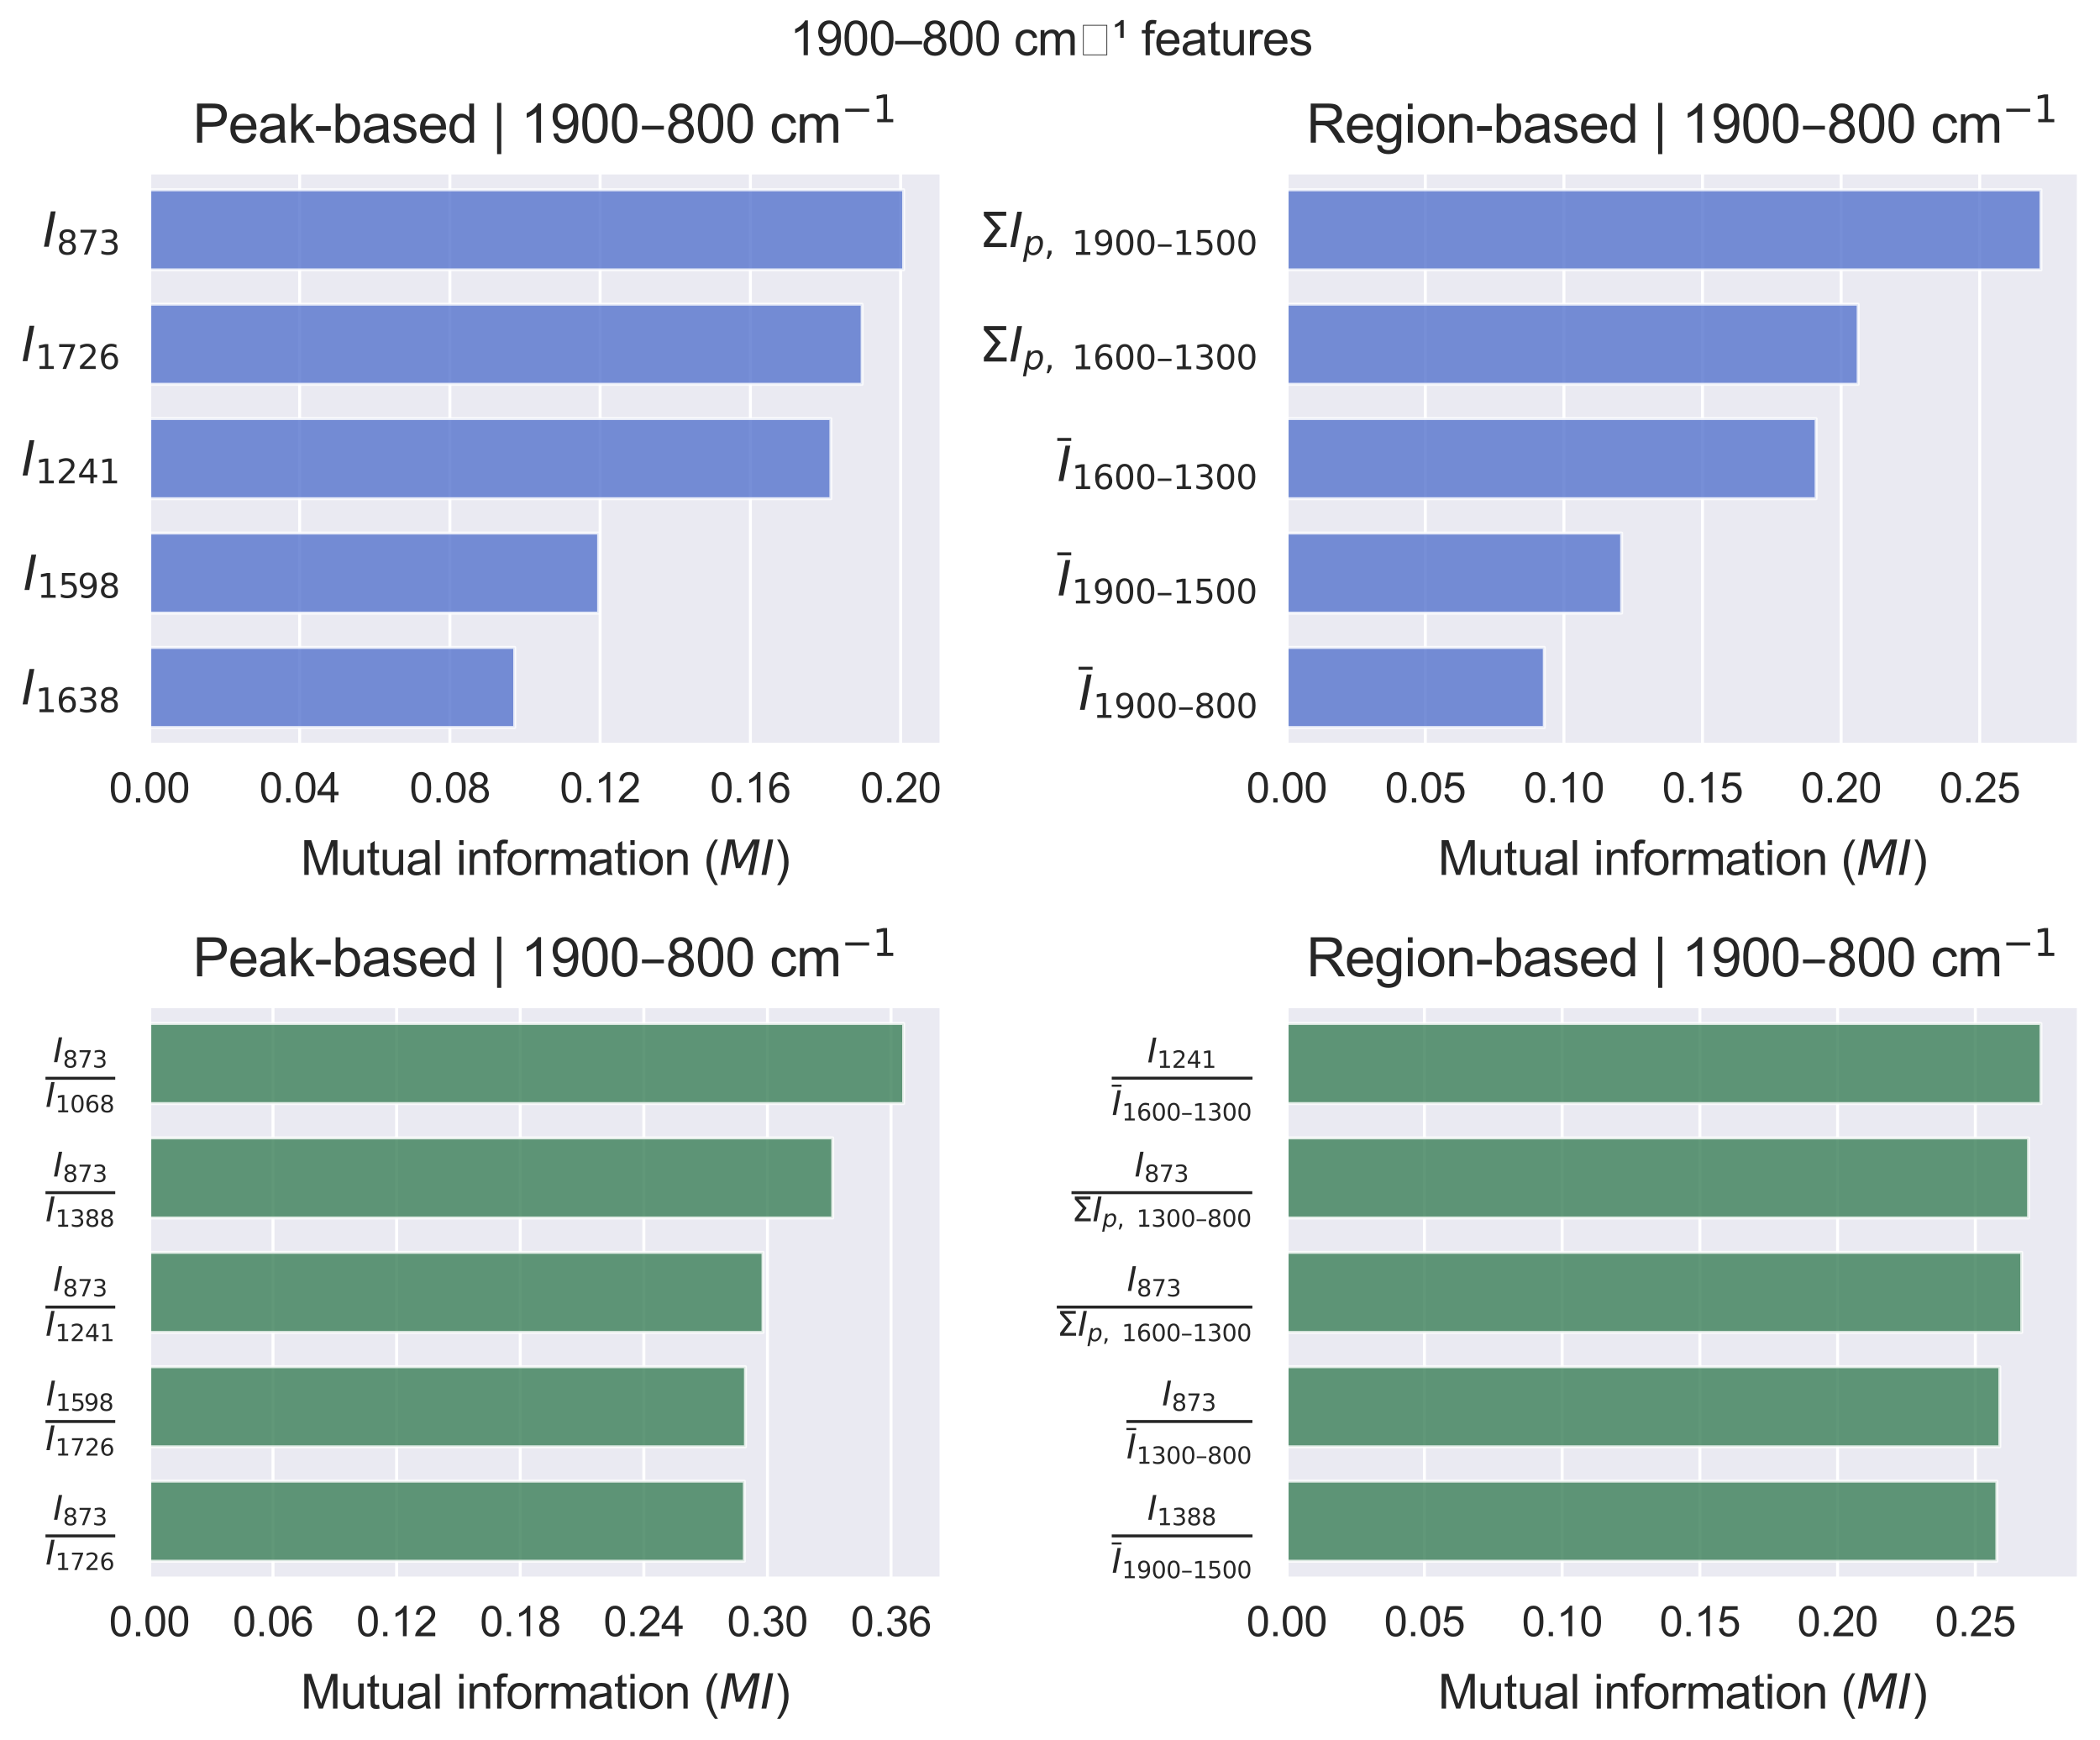 <?xml version="1.0" encoding="utf-8" standalone="no"?>
<!DOCTYPE svg PUBLIC "-//W3C//DTD SVG 1.1//EN"
  "http://www.w3.org/Graphics/SVG/1.1/DTD/svg11.dtd">
<svg xmlns:xlink="http://www.w3.org/1999/xlink" width="709.26pt" height="587.683pt" viewBox="0 0 709.26 587.683" xmlns="http://www.w3.org/2000/svg" version="1.1">
 <defs>
  <style type="text/css">*{stroke-linejoin: round; stroke-linecap: butt}</style>
 </defs>
 <g id="figure_1">
  <g id="patch_1">
   <path d="M 0 587.683 
L 709.26 587.683 
L 709.26 0 
L 0 0 
z
" style="fill: #ffffff"/>
  </g>
  <g id="axes_1">
   <g id="patch_2">
    <path d="M 50.46 251.46 
L 317.935 251.46 
L 317.935 58.288 
L 50.46 58.288 
z
" style="fill: #eaeaf2"/>
   </g>
   <g id="matplotlib.axis_1">
    <g id="xtick_1">
     <g id="line2d_1">
      <path d="M 50.46 251.46 
L 50.46 58.288 
" clip-path="url(#p338afc2e99)" style="fill: none; stroke: #ffffff; stroke-linecap: round"/>
     </g>
     <g id="text_1">
      <!-- 0.00 -->
      <g style="fill: #262626" transform="translate(36.837 270.981) scale(0.14 -0.14)">
       <defs>
        <path id="ArialMT-30" d="M 266 2259 
Q 266 3072 433 3567 
Q 600 4063 929 4331 
Q 1259 4600 1759 4600 
Q 2128 4600 2406 4451 
Q 2684 4303 2865 4023 
Q 3047 3744 3150 3342 
Q 3253 2941 3253 2259 
Q 3253 1453 3087 958 
Q 2922 463 2592 192 
Q 2263 -78 1759 -78 
Q 1097 -78 719 397 
Q 266 969 266 2259 
z
M 844 2259 
Q 844 1131 1108 757 
Q 1372 384 1759 384 
Q 2147 384 2411 759 
Q 2675 1134 2675 2259 
Q 2675 3391 2411 3762 
Q 2147 4134 1753 4134 
Q 1366 4134 1134 3806 
Q 844 3388 844 2259 
z
" transform="scale(0.016)"/>
        <path id="ArialMT-2e" d="M 581 0 
L 581 641 
L 1222 641 
L 1222 0 
L 581 0 
z
" transform="scale(0.016)"/>
       </defs>
       <use xlink:href="#ArialMT-30"/>
       <use xlink:href="#ArialMT-2e" transform="translate(55.615 0)"/>
       <use xlink:href="#ArialMT-30" transform="translate(83.398 0)"/>
       <use xlink:href="#ArialMT-30" transform="translate(139.014 0)"/>
      </g>
     </g>
    </g>
    <g id="xtick_2">
     <g id="line2d_2">
      <path d="M 101.204 251.46 
L 101.204 58.288 
" clip-path="url(#p338afc2e99)" style="fill: none; stroke: #ffffff; stroke-linecap: round"/>
     </g>
     <g id="text_2">
      <!-- 0.04 -->
      <g style="fill: #262626" transform="translate(87.581 270.981) scale(0.14 -0.14)">
       <defs>
        <path id="ArialMT-34" d="M 2069 0 
L 2069 1097 
L 81 1097 
L 81 1613 
L 2172 4581 
L 2631 4581 
L 2631 1613 
L 3250 1613 
L 3250 1097 
L 2631 1097 
L 2631 0 
L 2069 0 
z
M 2069 1613 
L 2069 3678 
L 634 1613 
L 2069 1613 
z
" transform="scale(0.016)"/>
       </defs>
       <use xlink:href="#ArialMT-30"/>
       <use xlink:href="#ArialMT-2e" transform="translate(55.615 0)"/>
       <use xlink:href="#ArialMT-30" transform="translate(83.398 0)"/>
       <use xlink:href="#ArialMT-34" transform="translate(139.014 0)"/>
      </g>
     </g>
    </g>
    <g id="xtick_3">
     <g id="line2d_3">
      <path d="M 151.948 251.46 
L 151.948 58.288 
" clip-path="url(#p338afc2e99)" style="fill: none; stroke: #ffffff; stroke-linecap: round"/>
     </g>
     <g id="text_3">
      <!-- 0.08 -->
      <g style="fill: #262626" transform="translate(138.326 270.981) scale(0.14 -0.14)">
       <defs>
        <path id="ArialMT-38" d="M 1131 2484 
Q 781 2613 612 2850 
Q 444 3088 444 3419 
Q 444 3919 803 4259 
Q 1163 4600 1759 4600 
Q 2359 4600 2725 4251 
Q 3091 3903 3091 3403 
Q 3091 3084 2923 2848 
Q 2756 2613 2416 2484 
Q 2838 2347 3058 2040 
Q 3278 1734 3278 1309 
Q 3278 722 2862 322 
Q 2447 -78 1769 -78 
Q 1091 -78 675 323 
Q 259 725 259 1325 
Q 259 1772 486 2073 
Q 713 2375 1131 2484 
z
M 1019 3438 
Q 1019 3113 1228 2906 
Q 1438 2700 1772 2700 
Q 2097 2700 2305 2904 
Q 2513 3109 2513 3406 
Q 2513 3716 2298 3927 
Q 2084 4138 1766 4138 
Q 1444 4138 1231 3931 
Q 1019 3725 1019 3438 
z
M 838 1322 
Q 838 1081 952 856 
Q 1066 631 1291 507 
Q 1516 384 1775 384 
Q 2178 384 2440 643 
Q 2703 903 2703 1303 
Q 2703 1709 2433 1975 
Q 2163 2241 1756 2241 
Q 1359 2241 1098 1978 
Q 838 1716 838 1322 
z
" transform="scale(0.016)"/>
       </defs>
       <use xlink:href="#ArialMT-30"/>
       <use xlink:href="#ArialMT-2e" transform="translate(55.615 0)"/>
       <use xlink:href="#ArialMT-30" transform="translate(83.398 0)"/>
       <use xlink:href="#ArialMT-38" transform="translate(139.014 0)"/>
      </g>
     </g>
    </g>
    <g id="xtick_4">
     <g id="line2d_4">
      <path d="M 202.692 251.46 
L 202.692 58.288 
" clip-path="url(#p338afc2e99)" style="fill: none; stroke: #ffffff; stroke-linecap: round"/>
     </g>
     <g id="text_4">
      <!-- 0.12 -->
      <g style="fill: #262626" transform="translate(189.07 270.981) scale(0.14 -0.14)">
       <defs>
        <path id="ArialMT-31" d="M 2384 0 
L 1822 0 
L 1822 3584 
Q 1619 3391 1289 3197 
Q 959 3003 697 2906 
L 697 3450 
Q 1169 3672 1522 3987 
Q 1875 4303 2022 4600 
L 2384 4600 
L 2384 0 
z
" transform="scale(0.016)"/>
        <path id="ArialMT-32" d="M 3222 541 
L 3222 0 
L 194 0 
Q 188 203 259 391 
Q 375 700 629 1000 
Q 884 1300 1366 1694 
Q 2113 2306 2375 2664 
Q 2638 3022 2638 3341 
Q 2638 3675 2398 3904 
Q 2159 4134 1775 4134 
Q 1369 4134 1125 3890 
Q 881 3647 878 3216 
L 300 3275 
Q 359 3922 746 4261 
Q 1134 4600 1788 4600 
Q 2447 4600 2831 4234 
Q 3216 3869 3216 3328 
Q 3216 3053 3103 2787 
Q 2991 2522 2730 2228 
Q 2469 1934 1863 1422 
Q 1356 997 1212 845 
Q 1069 694 975 541 
L 3222 541 
z
" transform="scale(0.016)"/>
       </defs>
       <use xlink:href="#ArialMT-30"/>
       <use xlink:href="#ArialMT-2e" transform="translate(55.615 0)"/>
       <use xlink:href="#ArialMT-31" transform="translate(83.398 0)"/>
       <use xlink:href="#ArialMT-32" transform="translate(139.014 0)"/>
      </g>
     </g>
    </g>
    <g id="xtick_5">
     <g id="line2d_5">
      <path d="M 253.436 251.46 
L 253.436 58.288 
" clip-path="url(#p338afc2e99)" style="fill: none; stroke: #ffffff; stroke-linecap: round"/>
     </g>
     <g id="text_5">
      <!-- 0.16 -->
      <g style="fill: #262626" transform="translate(239.814 270.981) scale(0.14 -0.14)">
       <defs>
        <path id="ArialMT-36" d="M 3184 3459 
L 2625 3416 
Q 2550 3747 2413 3897 
Q 2184 4138 1850 4138 
Q 1581 4138 1378 3988 
Q 1113 3794 959 3422 
Q 806 3050 800 2363 
Q 1003 2672 1297 2822 
Q 1591 2972 1913 2972 
Q 2475 2972 2870 2558 
Q 3266 2144 3266 1488 
Q 3266 1056 3080 686 
Q 2894 316 2569 119 
Q 2244 -78 1831 -78 
Q 1128 -78 684 439 
Q 241 956 241 2144 
Q 241 3472 731 4075 
Q 1159 4600 1884 4600 
Q 2425 4600 2770 4297 
Q 3116 3994 3184 3459 
z
M 888 1484 
Q 888 1194 1011 928 
Q 1134 663 1356 523 
Q 1578 384 1822 384 
Q 2178 384 2434 671 
Q 2691 959 2691 1453 
Q 2691 1928 2437 2201 
Q 2184 2475 1800 2475 
Q 1419 2475 1153 2201 
Q 888 1928 888 1484 
z
" transform="scale(0.016)"/>
       </defs>
       <use xlink:href="#ArialMT-30"/>
       <use xlink:href="#ArialMT-2e" transform="translate(55.615 0)"/>
       <use xlink:href="#ArialMT-31" transform="translate(83.398 0)"/>
       <use xlink:href="#ArialMT-36" transform="translate(139.014 0)"/>
      </g>
     </g>
    </g>
    <g id="xtick_6">
     <g id="line2d_6">
      <path d="M 304.181 251.46 
L 304.181 58.288 
" clip-path="url(#p338afc2e99)" style="fill: none; stroke: #ffffff; stroke-linecap: round"/>
     </g>
     <g id="text_6">
      <!-- 0.20 -->
      <g style="fill: #262626" transform="translate(290.558 270.981) scale(0.14 -0.14)">
       <use xlink:href="#ArialMT-30"/>
       <use xlink:href="#ArialMT-2e" transform="translate(55.615 0)"/>
       <use xlink:href="#ArialMT-32" transform="translate(83.398 0)"/>
       <use xlink:href="#ArialMT-30" transform="translate(139.014 0)"/>
      </g>
     </g>
    </g>
    <g id="text_7">
     <!-- Mutual information ($MI$) -->
     <g style="fill: #262626" transform="translate(101.558 295.443) scale(0.16 -0.16)">
      <defs>
       <path id="ArialMT-4d" d="M 475 0 
L 475 4581 
L 1388 4581 
L 2472 1338 
Q 2622 884 2691 659 
Q 2769 909 2934 1394 
L 4031 4581 
L 4847 4581 
L 4847 0 
L 4263 0 
L 4263 3834 
L 2931 0 
L 2384 0 
L 1059 3900 
L 1059 0 
L 475 0 
z
" transform="scale(0.016)"/>
       <path id="ArialMT-75" d="M 2597 0 
L 2597 488 
Q 2209 -75 1544 -75 
Q 1250 -75 995 37 
Q 741 150 617 320 
Q 494 491 444 738 
Q 409 903 409 1263 
L 409 3319 
L 972 3319 
L 972 1478 
Q 972 1038 1006 884 
Q 1059 663 1231 536 
Q 1403 409 1656 409 
Q 1909 409 2131 539 
Q 2353 669 2445 892 
Q 2538 1116 2538 1541 
L 2538 3319 
L 3100 3319 
L 3100 0 
L 2597 0 
z
" transform="scale(0.016)"/>
       <path id="ArialMT-74" d="M 1650 503 
L 1731 6 
Q 1494 -44 1306 -44 
Q 1000 -44 831 53 
Q 663 150 594 308 
Q 525 466 525 972 
L 525 2881 
L 113 2881 
L 113 3319 
L 525 3319 
L 525 4141 
L 1084 4478 
L 1084 3319 
L 1650 3319 
L 1650 2881 
L 1084 2881 
L 1084 941 
Q 1084 700 1114 631 
Q 1144 563 1211 522 
Q 1278 481 1403 481 
Q 1497 481 1650 503 
z
" transform="scale(0.016)"/>
       <path id="ArialMT-61" d="M 2588 409 
Q 2275 144 1986 34 
Q 1697 -75 1366 -75 
Q 819 -75 525 192 
Q 231 459 231 875 
Q 231 1119 342 1320 
Q 453 1522 633 1644 
Q 813 1766 1038 1828 
Q 1203 1872 1538 1913 
Q 2219 1994 2541 2106 
Q 2544 2222 2544 2253 
Q 2544 2597 2384 2738 
Q 2169 2928 1744 2928 
Q 1347 2928 1158 2789 
Q 969 2650 878 2297 
L 328 2372 
Q 403 2725 575 2942 
Q 747 3159 1072 3276 
Q 1397 3394 1825 3394 
Q 2250 3394 2515 3294 
Q 2781 3194 2906 3042 
Q 3031 2891 3081 2659 
Q 3109 2516 3109 2141 
L 3109 1391 
Q 3109 606 3145 398 
Q 3181 191 3288 0 
L 2700 0 
Q 2613 175 2588 409 
z
M 2541 1666 
Q 2234 1541 1622 1453 
Q 1275 1403 1131 1340 
Q 988 1278 909 1158 
Q 831 1038 831 891 
Q 831 666 1001 516 
Q 1172 366 1500 366 
Q 1825 366 2078 508 
Q 2331 650 2450 897 
Q 2541 1088 2541 1459 
L 2541 1666 
z
" transform="scale(0.016)"/>
       <path id="ArialMT-6c" d="M 409 0 
L 409 4581 
L 972 4581 
L 972 0 
L 409 0 
z
" transform="scale(0.016)"/>
       <path id="ArialMT-20" transform="scale(0.016)"/>
       <path id="ArialMT-69" d="M 425 3934 
L 425 4581 
L 988 4581 
L 988 3934 
L 425 3934 
z
M 425 0 
L 425 3319 
L 988 3319 
L 988 0 
L 425 0 
z
" transform="scale(0.016)"/>
       <path id="ArialMT-6e" d="M 422 0 
L 422 3319 
L 928 3319 
L 928 2847 
Q 1294 3394 1984 3394 
Q 2284 3394 2536 3286 
Q 2788 3178 2913 3003 
Q 3038 2828 3088 2588 
Q 3119 2431 3119 2041 
L 3119 0 
L 2556 0 
L 2556 2019 
Q 2556 2363 2490 2533 
Q 2425 2703 2258 2804 
Q 2091 2906 1866 2906 
Q 1506 2906 1245 2678 
Q 984 2450 984 1813 
L 984 0 
L 422 0 
z
" transform="scale(0.016)"/>
       <path id="ArialMT-66" d="M 556 0 
L 556 2881 
L 59 2881 
L 59 3319 
L 556 3319 
L 556 3672 
Q 556 4006 616 4169 
Q 697 4388 901 4523 
Q 1106 4659 1475 4659 
Q 1713 4659 2000 4603 
L 1916 4113 
Q 1741 4144 1584 4144 
Q 1328 4144 1222 4034 
Q 1116 3925 1116 3625 
L 1116 3319 
L 1763 3319 
L 1763 2881 
L 1116 2881 
L 1116 0 
L 556 0 
z
" transform="scale(0.016)"/>
       <path id="ArialMT-6f" d="M 213 1659 
Q 213 2581 725 3025 
Q 1153 3394 1769 3394 
Q 2453 3394 2887 2945 
Q 3322 2497 3322 1706 
Q 3322 1066 3130 698 
Q 2938 331 2570 128 
Q 2203 -75 1769 -75 
Q 1072 -75 642 372 
Q 213 819 213 1659 
z
M 791 1659 
Q 791 1022 1069 705 
Q 1347 388 1769 388 
Q 2188 388 2466 706 
Q 2744 1025 2744 1678 
Q 2744 2294 2464 2611 
Q 2184 2928 1769 2928 
Q 1347 2928 1069 2612 
Q 791 2297 791 1659 
z
" transform="scale(0.016)"/>
       <path id="ArialMT-72" d="M 416 0 
L 416 3319 
L 922 3319 
L 922 2816 
Q 1116 3169 1280 3281 
Q 1444 3394 1641 3394 
Q 1925 3394 2219 3213 
L 2025 2691 
Q 1819 2813 1613 2813 
Q 1428 2813 1281 2702 
Q 1134 2591 1072 2394 
Q 978 2094 978 1738 
L 978 0 
L 416 0 
z
" transform="scale(0.016)"/>
       <path id="ArialMT-6d" d="M 422 0 
L 422 3319 
L 925 3319 
L 925 2853 
Q 1081 3097 1340 3245 
Q 1600 3394 1931 3394 
Q 2300 3394 2536 3241 
Q 2772 3088 2869 2813 
Q 3263 3394 3894 3394 
Q 4388 3394 4653 3120 
Q 4919 2847 4919 2278 
L 4919 0 
L 4359 0 
L 4359 2091 
Q 4359 2428 4304 2576 
Q 4250 2725 4106 2815 
Q 3963 2906 3769 2906 
Q 3419 2906 3187 2673 
Q 2956 2441 2956 1928 
L 2956 0 
L 2394 0 
L 2394 2156 
Q 2394 2531 2256 2718 
Q 2119 2906 1806 2906 
Q 1569 2906 1367 2781 
Q 1166 2656 1075 2415 
Q 984 2175 984 1722 
L 984 0 
L 422 0 
z
" transform="scale(0.016)"/>
       <path id="ArialMT-28" d="M 1497 -1347 
Q 1031 -759 709 28 
Q 388 816 388 1659 
Q 388 2403 628 3084 
Q 909 3875 1497 4659 
L 1900 4659 
Q 1522 4009 1400 3731 
Q 1209 3300 1100 2831 
Q 966 2247 966 1656 
Q 966 153 1900 -1347 
L 1497 -1347 
z
" transform="scale(0.016)"/>
       <path id="DejaVuSans-Oblique-4d" d="M 1081 4666 
L 2028 4666 
L 2572 1522 
L 4378 4666 
L 5350 4666 
L 4441 0 
L 3828 0 
L 4622 4091 
L 2791 897 
L 2175 897 
L 1581 4103 
L 788 0 
L 172 0 
L 1081 4666 
z
" transform="scale(0.016)"/>
       <path id="DejaVuSans-Oblique-49" d="M 1081 4666 
L 1716 4666 
L 806 0 
L 172 0 
L 1081 4666 
z
" transform="scale(0.016)"/>
       <path id="ArialMT-29" d="M 791 -1347 
L 388 -1347 
Q 1322 153 1322 1656 
Q 1322 2244 1188 2822 
Q 1081 3291 891 3722 
Q 769 4003 388 4659 
L 791 4659 
Q 1378 3875 1659 3084 
Q 1900 2403 1900 1659 
Q 1900 816 1576 28 
Q 1253 -759 791 -1347 
z
" transform="scale(0.016)"/>
      </defs>
      <use xlink:href="#ArialMT-4d" transform="translate(0 0.094)"/>
      <use xlink:href="#ArialMT-75" transform="translate(83.301 0.094)"/>
      <use xlink:href="#ArialMT-74" transform="translate(138.916 0.094)"/>
      <use xlink:href="#ArialMT-75" transform="translate(166.699 0.094)"/>
      <use xlink:href="#ArialMT-61" transform="translate(222.314 0.094)"/>
      <use xlink:href="#ArialMT-6c" transform="translate(277.93 0.094)"/>
      <use xlink:href="#ArialMT-20" transform="translate(300.146 0.094)"/>
      <use xlink:href="#ArialMT-69" transform="translate(327.93 0.094)"/>
      <use xlink:href="#ArialMT-6e" transform="translate(350.146 0.094)"/>
      <use xlink:href="#ArialMT-66" transform="translate(405.762 0.094)"/>
      <use xlink:href="#ArialMT-6f" transform="translate(433.545 0.094)"/>
      <use xlink:href="#ArialMT-72" transform="translate(489.16 0.094)"/>
      <use xlink:href="#ArialMT-6d" transform="translate(522.461 0.094)"/>
      <use xlink:href="#ArialMT-61" transform="translate(605.762 0.094)"/>
      <use xlink:href="#ArialMT-74" transform="translate(661.377 0.094)"/>
      <use xlink:href="#ArialMT-69" transform="translate(689.16 0.094)"/>
      <use xlink:href="#ArialMT-6f" transform="translate(711.377 0.094)"/>
      <use xlink:href="#ArialMT-6e" transform="translate(766.992 0.094)"/>
      <use xlink:href="#ArialMT-20" transform="translate(822.607 0.094)"/>
      <use xlink:href="#ArialMT-28" transform="translate(850.391 0.094)"/>
      <use xlink:href="#DejaVuSans-Oblique-4d" transform="translate(883.691 0.094)"/>
      <use xlink:href="#DejaVuSans-Oblique-49" transform="translate(969.971 0.094)"/>
      <use xlink:href="#ArialMT-29" transform="translate(999.463 0.094)"/>
     </g>
    </g>
   </g>
   <g id="matplotlib.axis_2">
    <g id="ytick_1">
     <g id="text_8">
      <!-- $I_{873}$ -->
      <g style="fill: #262626" transform="translate(14.4 83.331) scale(0.16 -0.16)">
       <defs>
        <path id="DejaVuSans-38" d="M 2034 2216 
Q 1584 2216 1326 1975 
Q 1069 1734 1069 1313 
Q 1069 891 1326 650 
Q 1584 409 2034 409 
Q 2484 409 2743 651 
Q 3003 894 3003 1313 
Q 3003 1734 2745 1975 
Q 2488 2216 2034 2216 
z
M 1403 2484 
Q 997 2584 770 2862 
Q 544 3141 544 3541 
Q 544 4100 942 4425 
Q 1341 4750 2034 4750 
Q 2731 4750 3128 4425 
Q 3525 4100 3525 3541 
Q 3525 3141 3298 2862 
Q 3072 2584 2669 2484 
Q 3125 2378 3379 2068 
Q 3634 1759 3634 1313 
Q 3634 634 3220 271 
Q 2806 -91 2034 -91 
Q 1263 -91 848 271 
Q 434 634 434 1313 
Q 434 1759 690 2068 
Q 947 2378 1403 2484 
z
M 1172 3481 
Q 1172 3119 1398 2916 
Q 1625 2713 2034 2713 
Q 2441 2713 2670 2916 
Q 2900 3119 2900 3481 
Q 2900 3844 2670 4047 
Q 2441 4250 2034 4250 
Q 1625 4250 1398 4047 
Q 1172 3844 1172 3481 
z
" transform="scale(0.016)"/>
        <path id="DejaVuSans-37" d="M 525 4666 
L 3525 4666 
L 3525 4397 
L 1831 0 
L 1172 0 
L 2766 4134 
L 525 4134 
L 525 4666 
z
" transform="scale(0.016)"/>
        <path id="DejaVuSans-33" d="M 2597 2516 
Q 3050 2419 3304 2112 
Q 3559 1806 3559 1356 
Q 3559 666 3084 287 
Q 2609 -91 1734 -91 
Q 1441 -91 1130 -33 
Q 819 25 488 141 
L 488 750 
Q 750 597 1062 519 
Q 1375 441 1716 441 
Q 2309 441 2620 675 
Q 2931 909 2931 1356 
Q 2931 1769 2642 2001 
Q 2353 2234 1838 2234 
L 1294 2234 
L 1294 2753 
L 1863 2753 
Q 2328 2753 2575 2939 
Q 2822 3125 2822 3475 
Q 2822 3834 2567 4026 
Q 2313 4219 1838 4219 
Q 1578 4219 1281 4162 
Q 984 4106 628 3988 
L 628 4550 
Q 988 4650 1302 4700 
Q 1616 4750 1894 4750 
Q 2613 4750 3031 4423 
Q 3450 4097 3450 3541 
Q 3450 3153 3228 2886 
Q 3006 2619 2597 2516 
z
" transform="scale(0.016)"/>
       </defs>
       <use xlink:href="#DejaVuSans-Oblique-49" transform="translate(0 0.094)"/>
       <use xlink:href="#DejaVuSans-38" transform="translate(29.492 -16.312) scale(0.7)"/>
       <use xlink:href="#DejaVuSans-37" transform="translate(74.028 -16.312) scale(0.7)"/>
       <use xlink:href="#DejaVuSans-33" transform="translate(118.564 -16.312) scale(0.7)"/>
      </g>
     </g>
    </g>
    <g id="ytick_2">
     <g id="text_9">
      <!-- $I_{1726}$ -->
      <g style="fill: #262626" transform="translate(7.2 121.966) scale(0.16 -0.16)">
       <defs>
        <path id="DejaVuSans-31" d="M 794 531 
L 1825 531 
L 1825 4091 
L 703 3866 
L 703 4441 
L 1819 4666 
L 2450 4666 
L 2450 531 
L 3481 531 
L 3481 0 
L 794 0 
L 794 531 
z
" transform="scale(0.016)"/>
        <path id="DejaVuSans-32" d="M 1228 531 
L 3431 531 
L 3431 0 
L 469 0 
L 469 531 
Q 828 903 1448 1529 
Q 2069 2156 2228 2338 
Q 2531 2678 2651 2914 
Q 2772 3150 2772 3378 
Q 2772 3750 2511 3984 
Q 2250 4219 1831 4219 
Q 1534 4219 1204 4116 
Q 875 4013 500 3803 
L 500 4441 
Q 881 4594 1212 4672 
Q 1544 4750 1819 4750 
Q 2544 4750 2975 4387 
Q 3406 4025 3406 3419 
Q 3406 3131 3298 2873 
Q 3191 2616 2906 2266 
Q 2828 2175 2409 1742 
Q 1991 1309 1228 531 
z
" transform="scale(0.016)"/>
        <path id="DejaVuSans-36" d="M 2113 2584 
Q 1688 2584 1439 2293 
Q 1191 2003 1191 1497 
Q 1191 994 1439 701 
Q 1688 409 2113 409 
Q 2538 409 2786 701 
Q 3034 994 3034 1497 
Q 3034 2003 2786 2293 
Q 2538 2584 2113 2584 
z
M 3366 4563 
L 3366 3988 
Q 3128 4100 2886 4159 
Q 2644 4219 2406 4219 
Q 1781 4219 1451 3797 
Q 1122 3375 1075 2522 
Q 1259 2794 1537 2939 
Q 1816 3084 2150 3084 
Q 2853 3084 3261 2657 
Q 3669 2231 3669 1497 
Q 3669 778 3244 343 
Q 2819 -91 2113 -91 
Q 1303 -91 875 529 
Q 447 1150 447 2328 
Q 447 3434 972 4092 
Q 1497 4750 2381 4750 
Q 2619 4750 2861 4703 
Q 3103 4656 3366 4563 
z
" transform="scale(0.016)"/>
       </defs>
       <use xlink:href="#DejaVuSans-Oblique-49" transform="translate(0 0.094)"/>
       <use xlink:href="#DejaVuSans-31" transform="translate(29.492 -16.312) scale(0.7)"/>
       <use xlink:href="#DejaVuSans-37" transform="translate(74.028 -16.312) scale(0.7)"/>
       <use xlink:href="#DejaVuSans-32" transform="translate(118.564 -16.312) scale(0.7)"/>
       <use xlink:href="#DejaVuSans-36" transform="translate(163.101 -16.312) scale(0.7)"/>
      </g>
     </g>
    </g>
    <g id="ytick_3">
     <g id="text_10">
      <!-- $I_{1241}$ -->
      <g style="fill: #262626" transform="translate(7.2 160.6) scale(0.16 -0.16)">
       <defs>
        <path id="DejaVuSans-34" d="M 2419 4116 
L 825 1625 
L 2419 1625 
L 2419 4116 
z
M 2253 4666 
L 3047 4666 
L 3047 1625 
L 3713 1625 
L 3713 1100 
L 3047 1100 
L 3047 0 
L 2419 0 
L 2419 1100 
L 313 1100 
L 313 1709 
L 2253 4666 
z
" transform="scale(0.016)"/>
       </defs>
       <use xlink:href="#DejaVuSans-Oblique-49" transform="translate(0 0.094)"/>
       <use xlink:href="#DejaVuSans-31" transform="translate(29.492 -16.312) scale(0.7)"/>
       <use xlink:href="#DejaVuSans-32" transform="translate(74.028 -16.312) scale(0.7)"/>
       <use xlink:href="#DejaVuSans-34" transform="translate(118.564 -16.312) scale(0.7)"/>
       <use xlink:href="#DejaVuSans-31" transform="translate(163.101 -16.312) scale(0.7)"/>
      </g>
     </g>
    </g>
    <g id="ytick_4">
     <g id="text_11">
      <!-- $I_{1598}$ -->
      <g style="fill: #262626" transform="translate(7.84 199.235) scale(0.16 -0.16)">
       <defs>
        <path id="DejaVuSans-35" d="M 691 4666 
L 3169 4666 
L 3169 4134 
L 1269 4134 
L 1269 2991 
Q 1406 3038 1543 3061 
Q 1681 3084 1819 3084 
Q 2600 3084 3056 2656 
Q 3513 2228 3513 1497 
Q 3513 744 3044 326 
Q 2575 -91 1722 -91 
Q 1428 -91 1123 -41 
Q 819 9 494 109 
L 494 744 
Q 775 591 1075 516 
Q 1375 441 1709 441 
Q 2250 441 2565 725 
Q 2881 1009 2881 1497 
Q 2881 1984 2565 2268 
Q 2250 2553 1709 2553 
Q 1456 2553 1204 2497 
Q 953 2441 691 2322 
L 691 4666 
z
" transform="scale(0.016)"/>
        <path id="DejaVuSans-39" d="M 703 97 
L 703 672 
Q 941 559 1184 500 
Q 1428 441 1663 441 
Q 2288 441 2617 861 
Q 2947 1281 2994 2138 
Q 2813 1869 2534 1725 
Q 2256 1581 1919 1581 
Q 1219 1581 811 2004 
Q 403 2428 403 3163 
Q 403 3881 828 4315 
Q 1253 4750 1959 4750 
Q 2769 4750 3195 4129 
Q 3622 3509 3622 2328 
Q 3622 1225 3098 567 
Q 2575 -91 1691 -91 
Q 1453 -91 1209 -44 
Q 966 3 703 97 
z
M 1959 2075 
Q 2384 2075 2632 2365 
Q 2881 2656 2881 3163 
Q 2881 3666 2632 3958 
Q 2384 4250 1959 4250 
Q 1534 4250 1286 3958 
Q 1038 3666 1038 3163 
Q 1038 2656 1286 2365 
Q 1534 2075 1959 2075 
z
" transform="scale(0.016)"/>
       </defs>
       <use xlink:href="#DejaVuSans-Oblique-49" transform="translate(0 0.094)"/>
       <use xlink:href="#DejaVuSans-31" transform="translate(29.492 -16.312) scale(0.7)"/>
       <use xlink:href="#DejaVuSans-35" transform="translate(74.028 -16.312) scale(0.7)"/>
       <use xlink:href="#DejaVuSans-39" transform="translate(114.714 -16.312) scale(0.7)"/>
       <use xlink:href="#DejaVuSans-38" transform="translate(159.251 -16.312) scale(0.7)"/>
      </g>
     </g>
    </g>
    <g id="ytick_5">
     <g id="text_12">
      <!-- $I_{1638}$ -->
      <g style="fill: #262626" transform="translate(7.2 237.869) scale(0.16 -0.16)">
       <use xlink:href="#DejaVuSans-Oblique-49" transform="translate(0 0.094)"/>
       <use xlink:href="#DejaVuSans-31" transform="translate(29.492 -16.312) scale(0.7)"/>
       <use xlink:href="#DejaVuSans-36" transform="translate(74.028 -16.312) scale(0.7)"/>
       <use xlink:href="#DejaVuSans-33" transform="translate(118.564 -16.312) scale(0.7)"/>
       <use xlink:href="#DejaVuSans-38" transform="translate(163.101 -16.312) scale(0.7)"/>
      </g>
     </g>
    </g>
   </g>
   <g id="patch_3">
    <path d="M 50.46 64.083 
L 305.199 64.083 
L 305.199 91.127 
L 50.46 91.127 
z
" clip-path="url(#p338afc2e99)" style="fill: #5573cd; opacity: 0.8; stroke: #ffffff; stroke-linejoin: miter"/>
   </g>
   <g id="patch_4">
    <path d="M 50.46 102.718 
L 291.181 102.718 
L 291.181 129.762 
L 50.46 129.762 
z
" clip-path="url(#p338afc2e99)" style="fill: #5573cd; opacity: 0.8; stroke: #ffffff; stroke-linejoin: miter"/>
   </g>
   <g id="patch_5">
    <path d="M 50.46 141.352 
L 280.629 141.352 
L 280.629 168.396 
L 50.46 168.396 
z
" clip-path="url(#p338afc2e99)" style="fill: #5573cd; opacity: 0.8; stroke: #ffffff; stroke-linejoin: miter"/>
   </g>
   <g id="patch_6">
    <path d="M 50.46 179.986 
L 202.178 179.986 
L 202.178 207.03 
L 50.46 207.03 
z
" clip-path="url(#p338afc2e99)" style="fill: #5573cd; opacity: 0.8; stroke: #ffffff; stroke-linejoin: miter"/>
   </g>
   <g id="patch_7">
    <path d="M 50.46 218.621 
L 173.843 218.621 
L 173.843 245.665 
L 50.46 245.665 
z
" clip-path="url(#p338afc2e99)" style="fill: #5573cd; opacity: 0.8; stroke: #ffffff; stroke-linejoin: miter"/>
   </g>
   <g id="line2d_7">
    <path clip-path="url(#p338afc2e99)" style="fill: none; stroke: #424242; stroke-width: 2.25; stroke-linecap: round"/>
   </g>
   <g id="line2d_8">
    <path clip-path="url(#p338afc2e99)" style="fill: none; stroke: #424242; stroke-width: 2.25; stroke-linecap: round"/>
   </g>
   <g id="line2d_9">
    <path clip-path="url(#p338afc2e99)" style="fill: none; stroke: #424242; stroke-width: 2.25; stroke-linecap: round"/>
   </g>
   <g id="line2d_10">
    <path clip-path="url(#p338afc2e99)" style="fill: none; stroke: #424242; stroke-width: 2.25; stroke-linecap: round"/>
   </g>
   <g id="line2d_11">
    <path clip-path="url(#p338afc2e99)" style="fill: none; stroke: #424242; stroke-width: 2.25; stroke-linecap: round"/>
   </g>
   <g id="patch_8">
    <path d="M 50.46 251.46 
L 50.46 58.288 
" style="fill: none; stroke: #ffffff; stroke-width: 1.25; stroke-linejoin: miter; stroke-linecap: square"/>
   </g>
   <g id="patch_9">
    <path d="M 317.935 251.46 
L 317.935 58.288 
" style="fill: none; stroke: #ffffff; stroke-width: 1.25; stroke-linejoin: miter; stroke-linecap: square"/>
   </g>
   <g id="patch_10">
    <path d="M 50.46 251.46 
L 317.935 251.46 
" style="fill: none; stroke: #ffffff; stroke-width: 1.25; stroke-linejoin: miter; stroke-linecap: square"/>
   </g>
   <g id="patch_11">
    <path d="M 50.46 58.288 
L 317.935 58.288 
" style="fill: none; stroke: #ffffff; stroke-width: 1.25; stroke-linejoin: miter; stroke-linecap: square"/>
   </g>
   <g id="text_13">
    <!-- Peak-based | 1900–800 cm$^{-1}$ -->
    <g style="fill: #262626" transform="translate(65.128 48.288) scale(0.18 -0.18)">
     <defs>
      <path id="ArialMT-50" d="M 494 0 
L 494 4581 
L 2222 4581 
Q 2678 4581 2919 4538 
Q 3256 4481 3484 4323 
Q 3713 4166 3852 3881 
Q 3991 3597 3991 3256 
Q 3991 2672 3619 2267 
Q 3247 1863 2275 1863 
L 1100 1863 
L 1100 0 
L 494 0 
z
M 1100 2403 
L 2284 2403 
Q 2872 2403 3119 2622 
Q 3366 2841 3366 3238 
Q 3366 3525 3220 3729 
Q 3075 3934 2838 4000 
Q 2684 4041 2272 4041 
L 1100 4041 
L 1100 2403 
z
" transform="scale(0.016)"/>
      <path id="ArialMT-65" d="M 2694 1069 
L 3275 997 
Q 3138 488 2766 206 
Q 2394 -75 1816 -75 
Q 1088 -75 661 373 
Q 234 822 234 1631 
Q 234 2469 665 2931 
Q 1097 3394 1784 3394 
Q 2450 3394 2872 2941 
Q 3294 2488 3294 1666 
Q 3294 1616 3291 1516 
L 816 1516 
Q 847 969 1125 678 
Q 1403 388 1819 388 
Q 2128 388 2347 550 
Q 2566 713 2694 1069 
z
M 847 1978 
L 2700 1978 
Q 2663 2397 2488 2606 
Q 2219 2931 1791 2931 
Q 1403 2931 1139 2672 
Q 875 2413 847 1978 
z
" transform="scale(0.016)"/>
      <path id="ArialMT-6b" d="M 425 0 
L 425 4581 
L 988 4581 
L 988 1969 
L 2319 3319 
L 3047 3319 
L 1778 2088 
L 3175 0 
L 2481 0 
L 1384 1697 
L 988 1316 
L 988 0 
L 425 0 
z
" transform="scale(0.016)"/>
      <path id="ArialMT-2d" d="M 203 1375 
L 203 1941 
L 1931 1941 
L 1931 1375 
L 203 1375 
z
" transform="scale(0.016)"/>
      <path id="ArialMT-62" d="M 941 0 
L 419 0 
L 419 4581 
L 981 4581 
L 981 2947 
Q 1338 3394 1891 3394 
Q 2197 3394 2470 3270 
Q 2744 3147 2920 2923 
Q 3097 2700 3197 2384 
Q 3297 2069 3297 1709 
Q 3297 856 2875 390 
Q 2453 -75 1863 -75 
Q 1275 -75 941 416 
L 941 0 
z
M 934 1684 
Q 934 1088 1097 822 
Q 1363 388 1816 388 
Q 2184 388 2453 708 
Q 2722 1028 2722 1663 
Q 2722 2313 2464 2622 
Q 2206 2931 1841 2931 
Q 1472 2931 1203 2611 
Q 934 2291 934 1684 
z
" transform="scale(0.016)"/>
      <path id="ArialMT-73" d="M 197 991 
L 753 1078 
Q 800 744 1014 566 
Q 1228 388 1613 388 
Q 2000 388 2187 545 
Q 2375 703 2375 916 
Q 2375 1106 2209 1216 
Q 2094 1291 1634 1406 
Q 1016 1563 777 1677 
Q 538 1791 414 1992 
Q 291 2194 291 2438 
Q 291 2659 392 2848 
Q 494 3038 669 3163 
Q 800 3259 1026 3326 
Q 1253 3394 1513 3394 
Q 1903 3394 2198 3281 
Q 2494 3169 2634 2976 
Q 2775 2784 2828 2463 
L 2278 2388 
Q 2241 2644 2061 2787 
Q 1881 2931 1553 2931 
Q 1166 2931 1000 2803 
Q 834 2675 834 2503 
Q 834 2394 903 2306 
Q 972 2216 1119 2156 
Q 1203 2125 1616 2013 
Q 2213 1853 2448 1751 
Q 2684 1650 2818 1456 
Q 2953 1263 2953 975 
Q 2953 694 2789 445 
Q 2625 197 2315 61 
Q 2006 -75 1616 -75 
Q 969 -75 630 194 
Q 291 463 197 991 
z
" transform="scale(0.016)"/>
      <path id="ArialMT-64" d="M 2575 0 
L 2575 419 
Q 2259 -75 1647 -75 
Q 1250 -75 917 144 
Q 584 363 401 755 
Q 219 1147 219 1656 
Q 219 2153 384 2558 
Q 550 2963 881 3178 
Q 1213 3394 1622 3394 
Q 1922 3394 2156 3267 
Q 2391 3141 2538 2938 
L 2538 4581 
L 3097 4581 
L 3097 0 
L 2575 0 
z
M 797 1656 
Q 797 1019 1065 703 
Q 1334 388 1700 388 
Q 2069 388 2326 689 
Q 2584 991 2584 1609 
Q 2584 2291 2321 2609 
Q 2059 2928 1675 2928 
Q 1300 2928 1048 2622 
Q 797 2316 797 1656 
z
" transform="scale(0.016)"/>
      <path id="ArialMT-7c" d="M 588 -1347 
L 588 4659 
L 1078 4659 
L 1078 -1347 
L 588 -1347 
z
" transform="scale(0.016)"/>
      <path id="ArialMT-39" d="M 350 1059 
L 891 1109 
Q 959 728 1153 556 
Q 1347 384 1650 384 
Q 1909 384 2104 503 
Q 2300 622 2425 820 
Q 2550 1019 2634 1356 
Q 2719 1694 2719 2044 
Q 2719 2081 2716 2156 
Q 2547 1888 2255 1720 
Q 1963 1553 1622 1553 
Q 1053 1553 659 1965 
Q 266 2378 266 3053 
Q 266 3750 677 4175 
Q 1088 4600 1706 4600 
Q 2153 4600 2523 4359 
Q 2894 4119 3086 3673 
Q 3278 3228 3278 2384 
Q 3278 1506 3087 986 
Q 2897 466 2520 194 
Q 2144 -78 1638 -78 
Q 1100 -78 759 220 
Q 419 519 350 1059 
z
M 2653 3081 
Q 2653 3566 2395 3850 
Q 2138 4134 1775 4134 
Q 1400 4134 1122 3828 
Q 844 3522 844 3034 
Q 844 2597 1108 2323 
Q 1372 2050 1759 2050 
Q 2150 2050 2401 2323 
Q 2653 2597 2653 3081 
z
" transform="scale(0.016)"/>
      <path id="DejaVuSansDisplay-2013" d="M 313 1978 
L 2888 1978 
L 2888 1528 
L 313 1528 
L 313 1978 
z
" transform="scale(0.016)"/>
      <path id="ArialMT-63" d="M 2588 1216 
L 3141 1144 
Q 3050 572 2676 248 
Q 2303 -75 1759 -75 
Q 1078 -75 664 370 
Q 250 816 250 1647 
Q 250 2184 428 2587 
Q 606 2991 970 3192 
Q 1334 3394 1763 3394 
Q 2303 3394 2647 3120 
Q 2991 2847 3088 2344 
L 2541 2259 
Q 2463 2594 2264 2762 
Q 2066 2931 1784 2931 
Q 1359 2931 1093 2626 
Q 828 2322 828 1663 
Q 828 994 1084 691 
Q 1341 388 1753 388 
Q 2084 388 2306 591 
Q 2528 794 2588 1216 
z
" transform="scale(0.016)"/>
      <path id="DejaVuSans-2212" d="M 678 2272 
L 4684 2272 
L 4684 1741 
L 678 1741 
L 678 2272 
z
" transform="scale(0.016)"/>
     </defs>
     <use xlink:href="#ArialMT-50" transform="translate(0 0.684)"/>
     <use xlink:href="#ArialMT-65" transform="translate(66.699 0.684)"/>
     <use xlink:href="#ArialMT-61" transform="translate(122.314 0.684)"/>
     <use xlink:href="#ArialMT-6b" transform="translate(177.93 0.684)"/>
     <use xlink:href="#ArialMT-2d" transform="translate(227.93 0.684)"/>
     <use xlink:href="#ArialMT-62" transform="translate(261.23 0.684)"/>
     <use xlink:href="#ArialMT-61" transform="translate(316.846 0.684)"/>
     <use xlink:href="#ArialMT-73" transform="translate(372.461 0.684)"/>
     <use xlink:href="#ArialMT-65" transform="translate(422.461 0.684)"/>
     <use xlink:href="#ArialMT-64" transform="translate(478.076 0.684)"/>
     <use xlink:href="#ArialMT-20" transform="translate(533.691 0.684)"/>
     <use xlink:href="#ArialMT-7c" transform="translate(561.475 0.684)"/>
     <use xlink:href="#ArialMT-20" transform="translate(587.451 0.684)"/>
     <use xlink:href="#ArialMT-31" transform="translate(615.234 0.684)"/>
     <use xlink:href="#ArialMT-39" transform="translate(670.85 0.684)"/>
     <use xlink:href="#ArialMT-30" transform="translate(726.465 0.684)"/>
     <use xlink:href="#ArialMT-30" transform="translate(782.08 0.684)"/>
     <use xlink:href="#DejaVuSansDisplay-2013" transform="translate(837.695 0.684)"/>
     <use xlink:href="#ArialMT-38" transform="translate(887.695 0.684)"/>
     <use xlink:href="#ArialMT-30" transform="translate(943.311 0.684)"/>
     <use xlink:href="#ArialMT-30" transform="translate(998.926 0.684)"/>
     <use xlink:href="#ArialMT-20" transform="translate(1054.541 0.684)"/>
     <use xlink:href="#ArialMT-63" transform="translate(1082.324 0.684)"/>
     <use xlink:href="#ArialMT-6d" transform="translate(1132.324 0.684)"/>
     <use xlink:href="#DejaVuSans-2212" transform="translate(1216.582 38.966) scale(0.7)"/>
     <use xlink:href="#DejaVuSans-31" transform="translate(1275.234 38.966) scale(0.7)"/>
    </g>
   </g>
  </g>
  <g id="axes_2">
   <g id="patch_12">
    <path d="M 434.585 251.46 
L 702.06 251.46 
L 702.06 58.288 
L 434.585 58.288 
z
" style="fill: #eaeaf2"/>
   </g>
   <g id="matplotlib.axis_3">
    <g id="xtick_7">
     <g id="line2d_12">
      <path d="M 434.585 251.46 
L 434.585 58.288 
" clip-path="url(#pc5f5edfc71)" style="fill: none; stroke: #ffffff; stroke-linecap: round"/>
     </g>
     <g id="text_14">
      <!-- 0.00 -->
      <g style="fill: #262626" transform="translate(420.962 270.981) scale(0.14 -0.14)">
       <use xlink:href="#ArialMT-30"/>
       <use xlink:href="#ArialMT-2e" transform="translate(55.615 0)"/>
       <use xlink:href="#ArialMT-30" transform="translate(83.398 0)"/>
       <use xlink:href="#ArialMT-30" transform="translate(139.014 0)"/>
      </g>
     </g>
    </g>
    <g id="xtick_8">
     <g id="line2d_13">
      <path d="M 481.396 251.46 
L 481.396 58.288 
" clip-path="url(#pc5f5edfc71)" style="fill: none; stroke: #ffffff; stroke-linecap: round"/>
     </g>
     <g id="text_15">
      <!-- 0.05 -->
      <g style="fill: #262626" transform="translate(467.774 270.981) scale(0.14 -0.14)">
       <defs>
        <path id="ArialMT-35" d="M 266 1200 
L 856 1250 
Q 922 819 1161 601 
Q 1400 384 1738 384 
Q 2144 384 2425 690 
Q 2706 997 2706 1503 
Q 2706 1984 2436 2262 
Q 2166 2541 1728 2541 
Q 1456 2541 1237 2417 
Q 1019 2294 894 2097 
L 366 2166 
L 809 4519 
L 3088 4519 
L 3088 3981 
L 1259 3981 
L 1013 2750 
Q 1425 3038 1878 3038 
Q 2478 3038 2890 2622 
Q 3303 2206 3303 1553 
Q 3303 931 2941 478 
Q 2500 -78 1738 -78 
Q 1113 -78 717 272 
Q 322 622 266 1200 
z
" transform="scale(0.016)"/>
       </defs>
       <use xlink:href="#ArialMT-30"/>
       <use xlink:href="#ArialMT-2e" transform="translate(55.615 0)"/>
       <use xlink:href="#ArialMT-30" transform="translate(83.398 0)"/>
       <use xlink:href="#ArialMT-35" transform="translate(139.014 0)"/>
      </g>
     </g>
    </g>
    <g id="xtick_9">
     <g id="line2d_14">
      <path d="M 528.208 251.46 
L 528.208 58.288 
" clip-path="url(#pc5f5edfc71)" style="fill: none; stroke: #ffffff; stroke-linecap: round"/>
     </g>
     <g id="text_16">
      <!-- 0.10 -->
      <g style="fill: #262626" transform="translate(514.585 270.981) scale(0.14 -0.14)">
       <use xlink:href="#ArialMT-30"/>
       <use xlink:href="#ArialMT-2e" transform="translate(55.615 0)"/>
       <use xlink:href="#ArialMT-31" transform="translate(83.398 0)"/>
       <use xlink:href="#ArialMT-30" transform="translate(139.014 0)"/>
      </g>
     </g>
    </g>
    <g id="xtick_10">
     <g id="line2d_15">
      <path d="M 575.02 251.46 
L 575.02 58.288 
" clip-path="url(#pc5f5edfc71)" style="fill: none; stroke: #ffffff; stroke-linecap: round"/>
     </g>
     <g id="text_17">
      <!-- 0.15 -->
      <g style="fill: #262626" transform="translate(561.397 270.981) scale(0.14 -0.14)">
       <use xlink:href="#ArialMT-30"/>
       <use xlink:href="#ArialMT-2e" transform="translate(55.615 0)"/>
       <use xlink:href="#ArialMT-31" transform="translate(83.398 0)"/>
       <use xlink:href="#ArialMT-35" transform="translate(139.014 0)"/>
      </g>
     </g>
    </g>
    <g id="xtick_11">
     <g id="line2d_16">
      <path d="M 621.831 251.46 
L 621.831 58.288 
" clip-path="url(#pc5f5edfc71)" style="fill: none; stroke: #ffffff; stroke-linecap: round"/>
     </g>
     <g id="text_18">
      <!-- 0.20 -->
      <g style="fill: #262626" transform="translate(608.209 270.981) scale(0.14 -0.14)">
       <use xlink:href="#ArialMT-30"/>
       <use xlink:href="#ArialMT-2e" transform="translate(55.615 0)"/>
       <use xlink:href="#ArialMT-32" transform="translate(83.398 0)"/>
       <use xlink:href="#ArialMT-30" transform="translate(139.014 0)"/>
      </g>
     </g>
    </g>
    <g id="xtick_12">
     <g id="line2d_17">
      <path d="M 668.643 251.46 
L 668.643 58.288 
" clip-path="url(#pc5f5edfc71)" style="fill: none; stroke: #ffffff; stroke-linecap: round"/>
     </g>
     <g id="text_19">
      <!-- 0.25 -->
      <g style="fill: #262626" transform="translate(655.02 270.981) scale(0.14 -0.14)">
       <use xlink:href="#ArialMT-30"/>
       <use xlink:href="#ArialMT-2e" transform="translate(55.615 0)"/>
       <use xlink:href="#ArialMT-32" transform="translate(83.398 0)"/>
       <use xlink:href="#ArialMT-35" transform="translate(139.014 0)"/>
      </g>
     </g>
    </g>
    <g id="text_20">
     <!-- Mutual information ($MI$) -->
     <g style="fill: #262626" transform="translate(485.682 295.443) scale(0.16 -0.16)">
      <use xlink:href="#ArialMT-4d" transform="translate(0 0.094)"/>
      <use xlink:href="#ArialMT-75" transform="translate(83.301 0.094)"/>
      <use xlink:href="#ArialMT-74" transform="translate(138.916 0.094)"/>
      <use xlink:href="#ArialMT-75" transform="translate(166.699 0.094)"/>
      <use xlink:href="#ArialMT-61" transform="translate(222.314 0.094)"/>
      <use xlink:href="#ArialMT-6c" transform="translate(277.93 0.094)"/>
      <use xlink:href="#ArialMT-20" transform="translate(300.146 0.094)"/>
      <use xlink:href="#ArialMT-69" transform="translate(327.93 0.094)"/>
      <use xlink:href="#ArialMT-6e" transform="translate(350.146 0.094)"/>
      <use xlink:href="#ArialMT-66" transform="translate(405.762 0.094)"/>
      <use xlink:href="#ArialMT-6f" transform="translate(433.545 0.094)"/>
      <use xlink:href="#ArialMT-72" transform="translate(489.16 0.094)"/>
      <use xlink:href="#ArialMT-6d" transform="translate(522.461 0.094)"/>
      <use xlink:href="#ArialMT-61" transform="translate(605.762 0.094)"/>
      <use xlink:href="#ArialMT-74" transform="translate(661.377 0.094)"/>
      <use xlink:href="#ArialMT-69" transform="translate(689.16 0.094)"/>
      <use xlink:href="#ArialMT-6f" transform="translate(711.377 0.094)"/>
      <use xlink:href="#ArialMT-6e" transform="translate(766.992 0.094)"/>
      <use xlink:href="#ArialMT-20" transform="translate(822.607 0.094)"/>
      <use xlink:href="#ArialMT-28" transform="translate(850.391 0.094)"/>
      <use xlink:href="#DejaVuSans-Oblique-4d" transform="translate(883.691 0.094)"/>
      <use xlink:href="#DejaVuSans-Oblique-49" transform="translate(969.971 0.094)"/>
      <use xlink:href="#ArialMT-29" transform="translate(999.463 0.094)"/>
     </g>
    </g>
   </g>
   <g id="matplotlib.axis_4">
    <g id="ytick_6">
     <g id="text_21">
      <!-- $\Sigma I_{p,\ 1900\text{–}1500}$ -->
      <g style="fill: #262626" transform="translate(330.685 83.445) scale(0.16 -0.16)">
       <defs>
        <path id="DejaVuSans-3a3" d="M 1353 531 
L 3634 531 
L 3634 0 
L 628 0 
L 628 531 
L 2125 2481 
L 628 4134 
L 628 4666 
L 3578 4666 
L 3578 4134 
L 1353 4134 
L 2850 2494 
L 1353 531 
z
" transform="scale(0.016)"/>
        <path id="DejaVuSans-Oblique-70" d="M 3175 2156 
Q 3175 2616 2975 2859 
Q 2775 3103 2400 3103 
Q 2144 3103 1911 2972 
Q 1678 2841 1497 2591 
Q 1319 2344 1212 1994 
Q 1106 1644 1106 1300 
Q 1106 863 1306 627 
Q 1506 391 1875 391 
Q 2147 391 2380 519 
Q 2613 647 2778 891 
Q 2956 1147 3065 1494 
Q 3175 1841 3175 2156 
z
M 1394 2969 
Q 1625 3272 1939 3428 
Q 2253 3584 2638 3584 
Q 3175 3584 3472 3232 
Q 3769 2881 3769 2247 
Q 3769 1728 3584 1258 
Q 3400 788 3053 416 
Q 2822 169 2531 39 
Q 2241 -91 1919 -91 
Q 1547 -91 1294 64 
Q 1041 219 916 525 
L 556 -1331 
L -19 -1331 
L 922 3500 
L 1497 3500 
L 1394 2969 
z
" transform="scale(0.016)"/>
        <path id="DejaVuSans-2c" d="M 750 794 
L 1409 794 
L 1409 256 
L 897 -744 
L 494 -744 
L 750 256 
L 750 794 
z
" transform="scale(0.016)"/>
        <path id="DejaVuSans-30" d="M 2034 4250 
Q 1547 4250 1301 3770 
Q 1056 3291 1056 2328 
Q 1056 1369 1301 889 
Q 1547 409 2034 409 
Q 2525 409 2770 889 
Q 3016 1369 3016 2328 
Q 3016 3291 2770 3770 
Q 2525 4250 2034 4250 
z
M 2034 4750 
Q 2819 4750 3233 4129 
Q 3647 3509 3647 2328 
Q 3647 1150 3233 529 
Q 2819 -91 2034 -91 
Q 1250 -91 836 529 
Q 422 1150 422 2328 
Q 422 3509 836 4129 
Q 1250 4750 2034 4750 
z
" transform="scale(0.016)"/>
       </defs>
       <use xlink:href="#DejaVuSans-3a3" transform="translate(0 0.094)"/>
       <use xlink:href="#DejaVuSans-Oblique-49" transform="translate(63.184 0.094)"/>
       <use xlink:href="#DejaVuSans-Oblique-70" transform="translate(92.676 -16.312) scale(0.7)"/>
       <use xlink:href="#DejaVuSans-2c" transform="translate(137.109 -16.312) scale(0.7)"/>
       <use xlink:href="#DejaVuSans-31" transform="translate(195.727 -16.312) scale(0.7)"/>
       <use xlink:href="#DejaVuSans-39" transform="translate(240.263 -16.312) scale(0.7)"/>
       <use xlink:href="#DejaVuSans-30" transform="translate(284.8 -16.312) scale(0.7)"/>
       <use xlink:href="#DejaVuSans-30" transform="translate(329.336 -16.312) scale(0.7)"/>
       <use xlink:href="#DejaVuSansDisplay-2013" transform="translate(373.872 -16.312) scale(0.7)"/>
       <use xlink:href="#DejaVuSans-31" transform="translate(408.872 -16.312) scale(0.7)"/>
       <use xlink:href="#DejaVuSans-35" transform="translate(453.408 -16.312) scale(0.7)"/>
       <use xlink:href="#DejaVuSans-30" transform="translate(497.944 -16.312) scale(0.7)"/>
       <use xlink:href="#DejaVuSans-30" transform="translate(542.48 -16.312) scale(0.7)"/>
      </g>
     </g>
    </g>
    <g id="ytick_7">
     <g id="text_22">
      <!-- $\Sigma I_{p,\ 1600\text{–}1300}$ -->
      <g style="fill: #262626" transform="translate(330.685 122.08) scale(0.16 -0.16)">
       <use xlink:href="#DejaVuSans-3a3" transform="translate(0 0.094)"/>
       <use xlink:href="#DejaVuSans-Oblique-49" transform="translate(63.184 0.094)"/>
       <use xlink:href="#DejaVuSans-Oblique-70" transform="translate(92.676 -16.312) scale(0.7)"/>
       <use xlink:href="#DejaVuSans-2c" transform="translate(137.109 -16.312) scale(0.7)"/>
       <use xlink:href="#DejaVuSans-31" transform="translate(195.727 -16.312) scale(0.7)"/>
       <use xlink:href="#DejaVuSans-36" transform="translate(240.263 -16.312) scale(0.7)"/>
       <use xlink:href="#DejaVuSans-30" transform="translate(284.8 -16.312) scale(0.7)"/>
       <use xlink:href="#DejaVuSans-30" transform="translate(329.336 -16.312) scale(0.7)"/>
       <use xlink:href="#DejaVuSansDisplay-2013" transform="translate(373.872 -16.312) scale(0.7)"/>
       <use xlink:href="#DejaVuSans-31" transform="translate(408.872 -16.312) scale(0.7)"/>
       <use xlink:href="#DejaVuSans-33" transform="translate(453.408 -16.312) scale(0.7)"/>
       <use xlink:href="#DejaVuSans-30" transform="translate(497.944 -16.312) scale(0.7)"/>
       <use xlink:href="#DejaVuSans-30" transform="translate(542.48 -16.312) scale(0.7)"/>
      </g>
     </g>
    </g>
    <g id="ytick_8">
     <g id="text_23">
      <!-- $\overline{I}_{1600\text{–}1300}$ -->
      <g style="fill: #262626" transform="translate(357.085 162.564) scale(0.16 -0.16)">
       <use xlink:href="#DejaVuSans-Oblique-49" transform="translate(0 0.844)"/>
       <use xlink:href="#DejaVuSans-31" transform="translate(30.449 -16.062) scale(0.7)"/>
       <use xlink:href="#DejaVuSans-36" transform="translate(74.985 -16.062) scale(0.7)"/>
       <use xlink:href="#DejaVuSans-30" transform="translate(119.521 -16.062) scale(0.7)"/>
       <use xlink:href="#DejaVuSans-30" transform="translate(164.058 -16.062) scale(0.7)"/>
       <use xlink:href="#DejaVuSansDisplay-2013" transform="translate(208.594 -16.062) scale(0.7)"/>
       <use xlink:href="#DejaVuSans-31" transform="translate(243.594 -16.062) scale(0.7)"/>
       <use xlink:href="#DejaVuSans-33" transform="translate(288.13 -16.062) scale(0.7)"/>
       <use xlink:href="#DejaVuSans-30" transform="translate(332.666 -16.062) scale(0.7)"/>
       <use xlink:href="#DejaVuSans-30" transform="translate(377.202 -16.062) scale(0.7)"/>
       <path d="M 0 85.5 
L 0 91.75 
L 29.492 91.75 
L 29.492 85.5 
L 0 85.5 
z
"/>
      </g>
     </g>
    </g>
    <g id="ytick_9">
     <g id="text_24">
      <!-- $\overline{I}_{1900\text{–}1500}$ -->
      <g style="fill: #262626" transform="translate(357.085 201.198) scale(0.16 -0.16)">
       <use xlink:href="#DejaVuSans-Oblique-49" transform="translate(0 0.844)"/>
       <use xlink:href="#DejaVuSans-31" transform="translate(30.449 -16.062) scale(0.7)"/>
       <use xlink:href="#DejaVuSans-39" transform="translate(74.985 -16.062) scale(0.7)"/>
       <use xlink:href="#DejaVuSans-30" transform="translate(119.521 -16.062) scale(0.7)"/>
       <use xlink:href="#DejaVuSans-30" transform="translate(164.058 -16.062) scale(0.7)"/>
       <use xlink:href="#DejaVuSansDisplay-2013" transform="translate(208.594 -16.062) scale(0.7)"/>
       <use xlink:href="#DejaVuSans-31" transform="translate(243.594 -16.062) scale(0.7)"/>
       <use xlink:href="#DejaVuSans-35" transform="translate(288.13 -16.062) scale(0.7)"/>
       <use xlink:href="#DejaVuSans-30" transform="translate(332.666 -16.062) scale(0.7)"/>
       <use xlink:href="#DejaVuSans-30" transform="translate(377.202 -16.062) scale(0.7)"/>
       <path d="M 0 85.5 
L 0 91.75 
L 29.492 91.75 
L 29.492 85.5 
L 0 85.5 
z
"/>
      </g>
     </g>
    </g>
    <g id="ytick_10">
     <g id="text_25">
      <!-- $\overline{I}_{1900\text{–}800}$ -->
      <g style="fill: #262626" transform="translate(364.285 239.833) scale(0.16 -0.16)">
       <use xlink:href="#DejaVuSans-Oblique-49" transform="translate(0 0.844)"/>
       <use xlink:href="#DejaVuSans-31" transform="translate(30.449 -16.062) scale(0.7)"/>
       <use xlink:href="#DejaVuSans-39" transform="translate(74.985 -16.062) scale(0.7)"/>
       <use xlink:href="#DejaVuSans-30" transform="translate(119.521 -16.062) scale(0.7)"/>
       <use xlink:href="#DejaVuSans-30" transform="translate(164.058 -16.062) scale(0.7)"/>
       <use xlink:href="#DejaVuSansDisplay-2013" transform="translate(208.594 -16.062) scale(0.7)"/>
       <use xlink:href="#DejaVuSans-38" transform="translate(243.594 -16.062) scale(0.7)"/>
       <use xlink:href="#DejaVuSans-30" transform="translate(288.13 -16.062) scale(0.7)"/>
       <use xlink:href="#DejaVuSans-30" transform="translate(332.666 -16.062) scale(0.7)"/>
       <path d="M 0 85.5 
L 0 91.75 
L 29.492 91.75 
L 29.492 85.5 
L 0 85.5 
z
"/>
      </g>
     </g>
    </g>
   </g>
   <g id="patch_13">
    <path d="M 434.585 64.083 
L 689.323 64.083 
L 689.323 91.127 
L 434.585 91.127 
z
" clip-path="url(#pc5f5edfc71)" style="fill: #5573cd; opacity: 0.8; stroke: #ffffff; stroke-linejoin: miter"/>
   </g>
   <g id="patch_14">
    <path d="M 434.585 102.718 
L 627.582 102.718 
L 627.582 129.762 
L 434.585 129.762 
z
" clip-path="url(#pc5f5edfc71)" style="fill: #5573cd; opacity: 0.8; stroke: #ffffff; stroke-linejoin: miter"/>
   </g>
   <g id="patch_15">
    <path d="M 434.585 141.352 
L 613.381 141.352 
L 613.381 168.396 
L 434.585 168.396 
z
" clip-path="url(#pc5f5edfc71)" style="fill: #5573cd; opacity: 0.8; stroke: #ffffff; stroke-linejoin: miter"/>
   </g>
   <g id="patch_16">
    <path d="M 434.585 179.986 
L 547.695 179.986 
L 547.695 207.03 
L 434.585 207.03 
z
" clip-path="url(#pc5f5edfc71)" style="fill: #5573cd; opacity: 0.8; stroke: #ffffff; stroke-linejoin: miter"/>
   </g>
   <g id="patch_17">
    <path d="M 434.585 218.621 
L 521.576 218.621 
L 521.576 245.665 
L 434.585 245.665 
z
" clip-path="url(#pc5f5edfc71)" style="fill: #5573cd; opacity: 0.8; stroke: #ffffff; stroke-linejoin: miter"/>
   </g>
   <g id="line2d_18">
    <path clip-path="url(#pc5f5edfc71)" style="fill: none; stroke: #424242; stroke-width: 2.25; stroke-linecap: round"/>
   </g>
   <g id="line2d_19">
    <path clip-path="url(#pc5f5edfc71)" style="fill: none; stroke: #424242; stroke-width: 2.25; stroke-linecap: round"/>
   </g>
   <g id="line2d_20">
    <path clip-path="url(#pc5f5edfc71)" style="fill: none; stroke: #424242; stroke-width: 2.25; stroke-linecap: round"/>
   </g>
   <g id="line2d_21">
    <path clip-path="url(#pc5f5edfc71)" style="fill: none; stroke: #424242; stroke-width: 2.25; stroke-linecap: round"/>
   </g>
   <g id="line2d_22">
    <path clip-path="url(#pc5f5edfc71)" style="fill: none; stroke: #424242; stroke-width: 2.25; stroke-linecap: round"/>
   </g>
   <g id="patch_18">
    <path d="M 434.585 251.46 
L 434.585 58.288 
" style="fill: none; stroke: #ffffff; stroke-width: 1.25; stroke-linejoin: miter; stroke-linecap: square"/>
   </g>
   <g id="patch_19">
    <path d="M 702.06 251.46 
L 702.06 58.288 
" style="fill: none; stroke: #ffffff; stroke-width: 1.25; stroke-linejoin: miter; stroke-linecap: square"/>
   </g>
   <g id="patch_20">
    <path d="M 434.585 251.46 
L 702.06 251.46 
" style="fill: none; stroke: #ffffff; stroke-width: 1.25; stroke-linejoin: miter; stroke-linecap: square"/>
   </g>
   <g id="patch_21">
    <path d="M 434.585 58.288 
L 702.06 58.288 
" style="fill: none; stroke: #ffffff; stroke-width: 1.25; stroke-linejoin: miter; stroke-linecap: square"/>
   </g>
   <g id="text_26">
    <!-- Region-based | 1900–800 cm$^{-1}$ -->
    <g style="fill: #262626" transform="translate(441.242 48.288) scale(0.18 -0.18)">
     <defs>
      <path id="ArialMT-52" d="M 503 0 
L 503 4581 
L 2534 4581 
Q 3147 4581 3465 4457 
Q 3784 4334 3975 4021 
Q 4166 3709 4166 3331 
Q 4166 2844 3850 2509 
Q 3534 2175 2875 2084 
Q 3116 1969 3241 1856 
Q 3506 1613 3744 1247 
L 4541 0 
L 3778 0 
L 3172 953 
Q 2906 1366 2734 1584 
Q 2563 1803 2427 1890 
Q 2291 1978 2150 2013 
Q 2047 2034 1813 2034 
L 1109 2034 
L 1109 0 
L 503 0 
z
M 1109 2559 
L 2413 2559 
Q 2828 2559 3062 2645 
Q 3297 2731 3419 2920 
Q 3541 3109 3541 3331 
Q 3541 3656 3305 3865 
Q 3069 4075 2559 4075 
L 1109 4075 
L 1109 2559 
z
" transform="scale(0.016)"/>
      <path id="ArialMT-67" d="M 319 -275 
L 866 -356 
Q 900 -609 1056 -725 
Q 1266 -881 1628 -881 
Q 2019 -881 2231 -725 
Q 2444 -569 2519 -288 
Q 2563 -116 2559 434 
Q 2191 0 1641 0 
Q 956 0 581 494 
Q 206 988 206 1678 
Q 206 2153 378 2554 
Q 550 2956 876 3175 
Q 1203 3394 1644 3394 
Q 2231 3394 2613 2919 
L 2613 3319 
L 3131 3319 
L 3131 450 
Q 3131 -325 2973 -648 
Q 2816 -972 2473 -1159 
Q 2131 -1347 1631 -1347 
Q 1038 -1347 672 -1080 
Q 306 -813 319 -275 
z
M 784 1719 
Q 784 1066 1043 766 
Q 1303 466 1694 466 
Q 2081 466 2343 764 
Q 2606 1063 2606 1700 
Q 2606 2309 2336 2618 
Q 2066 2928 1684 2928 
Q 1309 2928 1046 2623 
Q 784 2319 784 1719 
z
" transform="scale(0.016)"/>
     </defs>
     <use xlink:href="#ArialMT-52" transform="translate(0 0.684)"/>
     <use xlink:href="#ArialMT-65" transform="translate(72.217 0.684)"/>
     <use xlink:href="#ArialMT-67" transform="translate(127.832 0.684)"/>
     <use xlink:href="#ArialMT-69" transform="translate(183.447 0.684)"/>
     <use xlink:href="#ArialMT-6f" transform="translate(205.664 0.684)"/>
     <use xlink:href="#ArialMT-6e" transform="translate(261.279 0.684)"/>
     <use xlink:href="#ArialMT-2d" transform="translate(316.895 0.684)"/>
     <use xlink:href="#ArialMT-62" transform="translate(350.195 0.684)"/>
     <use xlink:href="#ArialMT-61" transform="translate(405.811 0.684)"/>
     <use xlink:href="#ArialMT-73" transform="translate(461.426 0.684)"/>
     <use xlink:href="#ArialMT-65" transform="translate(511.426 0.684)"/>
     <use xlink:href="#ArialMT-64" transform="translate(567.041 0.684)"/>
     <use xlink:href="#ArialMT-20" transform="translate(622.656 0.684)"/>
     <use xlink:href="#ArialMT-7c" transform="translate(650.439 0.684)"/>
     <use xlink:href="#ArialMT-20" transform="translate(676.416 0.684)"/>
     <use xlink:href="#ArialMT-31" transform="translate(704.199 0.684)"/>
     <use xlink:href="#ArialMT-39" transform="translate(759.814 0.684)"/>
     <use xlink:href="#ArialMT-30" transform="translate(815.43 0.684)"/>
     <use xlink:href="#ArialMT-30" transform="translate(871.045 0.684)"/>
     <use xlink:href="#DejaVuSansDisplay-2013" transform="translate(926.66 0.684)"/>
     <use xlink:href="#ArialMT-38" transform="translate(976.66 0.684)"/>
     <use xlink:href="#ArialMT-30" transform="translate(1032.275 0.684)"/>
     <use xlink:href="#ArialMT-30" transform="translate(1087.891 0.684)"/>
     <use xlink:href="#ArialMT-20" transform="translate(1143.506 0.684)"/>
     <use xlink:href="#ArialMT-63" transform="translate(1171.289 0.684)"/>
     <use xlink:href="#ArialMT-6d" transform="translate(1221.289 0.684)"/>
     <use xlink:href="#DejaVuSans-2212" transform="translate(1305.547 38.966) scale(0.7)"/>
     <use xlink:href="#DejaVuSans-31" transform="translate(1364.199 38.966) scale(0.7)"/>
    </g>
   </g>
  </g>
  <g id="axes_3">
   <g id="patch_22">
    <path d="M 50.46 532.98 
L 317.935 532.98 
L 317.935 339.808 
L 50.46 339.808 
z
" style="fill: #eaeaf2"/>
   </g>
   <g id="matplotlib.axis_5">
    <g id="xtick_13">
     <g id="line2d_23">
      <path d="M 50.46 532.98 
L 50.46 339.808 
" clip-path="url(#p912dba2048)" style="fill: none; stroke: #ffffff; stroke-linecap: round"/>
     </g>
     <g id="text_27">
      <!-- 0.00 -->
      <g style="fill: #262626" transform="translate(36.837 552.501) scale(0.14 -0.14)">
       <use xlink:href="#ArialMT-30"/>
       <use xlink:href="#ArialMT-2e" transform="translate(55.615 0)"/>
       <use xlink:href="#ArialMT-30" transform="translate(83.398 0)"/>
       <use xlink:href="#ArialMT-30" transform="translate(139.014 0)"/>
      </g>
     </g>
    </g>
    <g id="xtick_14">
     <g id="line2d_24">
      <path d="M 92.207 532.98 
L 92.207 339.808 
" clip-path="url(#p912dba2048)" style="fill: none; stroke: #ffffff; stroke-linecap: round"/>
     </g>
     <g id="text_28">
      <!-- 0.06 -->
      <g style="fill: #262626" transform="translate(78.584 552.501) scale(0.14 -0.14)">
       <use xlink:href="#ArialMT-30"/>
       <use xlink:href="#ArialMT-2e" transform="translate(55.615 0)"/>
       <use xlink:href="#ArialMT-30" transform="translate(83.398 0)"/>
       <use xlink:href="#ArialMT-36" transform="translate(139.014 0)"/>
      </g>
     </g>
    </g>
    <g id="xtick_15">
     <g id="line2d_25">
      <path d="M 133.954 532.98 
L 133.954 339.808 
" clip-path="url(#p912dba2048)" style="fill: none; stroke: #ffffff; stroke-linecap: round"/>
     </g>
     <g id="text_29">
      <!-- 0.12 -->
      <g style="fill: #262626" transform="translate(120.331 552.501) scale(0.14 -0.14)">
       <use xlink:href="#ArialMT-30"/>
       <use xlink:href="#ArialMT-2e" transform="translate(55.615 0)"/>
       <use xlink:href="#ArialMT-31" transform="translate(83.398 0)"/>
       <use xlink:href="#ArialMT-32" transform="translate(139.014 0)"/>
      </g>
     </g>
    </g>
    <g id="xtick_16">
     <g id="line2d_26">
      <path d="M 175.701 532.98 
L 175.701 339.808 
" clip-path="url(#p912dba2048)" style="fill: none; stroke: #ffffff; stroke-linecap: round"/>
     </g>
     <g id="text_30">
      <!-- 0.18 -->
      <g style="fill: #262626" transform="translate(162.078 552.501) scale(0.14 -0.14)">
       <use xlink:href="#ArialMT-30"/>
       <use xlink:href="#ArialMT-2e" transform="translate(55.615 0)"/>
       <use xlink:href="#ArialMT-31" transform="translate(83.398 0)"/>
       <use xlink:href="#ArialMT-38" transform="translate(139.014 0)"/>
      </g>
     </g>
    </g>
    <g id="xtick_17">
     <g id="line2d_27">
      <path d="M 217.448 532.98 
L 217.448 339.808 
" clip-path="url(#p912dba2048)" style="fill: none; stroke: #ffffff; stroke-linecap: round"/>
     </g>
     <g id="text_31">
      <!-- 0.24 -->
      <g style="fill: #262626" transform="translate(203.825 552.501) scale(0.14 -0.14)">
       <use xlink:href="#ArialMT-30"/>
       <use xlink:href="#ArialMT-2e" transform="translate(55.615 0)"/>
       <use xlink:href="#ArialMT-32" transform="translate(83.398 0)"/>
       <use xlink:href="#ArialMT-34" transform="translate(139.014 0)"/>
      </g>
     </g>
    </g>
    <g id="xtick_18">
     <g id="line2d_28">
      <path d="M 259.195 532.98 
L 259.195 339.808 
" clip-path="url(#p912dba2048)" style="fill: none; stroke: #ffffff; stroke-linecap: round"/>
     </g>
     <g id="text_32">
      <!-- 0.30 -->
      <g style="fill: #262626" transform="translate(245.572 552.501) scale(0.14 -0.14)">
       <defs>
        <path id="ArialMT-33" d="M 269 1209 
L 831 1284 
Q 928 806 1161 595 
Q 1394 384 1728 384 
Q 2125 384 2398 659 
Q 2672 934 2672 1341 
Q 2672 1728 2419 1979 
Q 2166 2231 1775 2231 
Q 1616 2231 1378 2169 
L 1441 2663 
Q 1497 2656 1531 2656 
Q 1891 2656 2178 2843 
Q 2466 3031 2466 3422 
Q 2466 3731 2256 3934 
Q 2047 4138 1716 4138 
Q 1388 4138 1169 3931 
Q 950 3725 888 3313 
L 325 3413 
Q 428 3978 793 4289 
Q 1159 4600 1703 4600 
Q 2078 4600 2393 4439 
Q 2709 4278 2876 4000 
Q 3044 3722 3044 3409 
Q 3044 3113 2884 2869 
Q 2725 2625 2413 2481 
Q 2819 2388 3044 2092 
Q 3269 1797 3269 1353 
Q 3269 753 2831 336 
Q 2394 -81 1725 -81 
Q 1122 -81 723 278 
Q 325 638 269 1209 
z
" transform="scale(0.016)"/>
       </defs>
       <use xlink:href="#ArialMT-30"/>
       <use xlink:href="#ArialMT-2e" transform="translate(55.615 0)"/>
       <use xlink:href="#ArialMT-33" transform="translate(83.398 0)"/>
       <use xlink:href="#ArialMT-30" transform="translate(139.014 0)"/>
      </g>
     </g>
    </g>
    <g id="xtick_19">
     <g id="line2d_29">
      <path d="M 300.942 532.98 
L 300.942 339.808 
" clip-path="url(#p912dba2048)" style="fill: none; stroke: #ffffff; stroke-linecap: round"/>
     </g>
     <g id="text_33">
      <!-- 0.36 -->
      <g style="fill: #262626" transform="translate(287.319 552.501) scale(0.14 -0.14)">
       <use xlink:href="#ArialMT-30"/>
       <use xlink:href="#ArialMT-2e" transform="translate(55.615 0)"/>
       <use xlink:href="#ArialMT-33" transform="translate(83.398 0)"/>
       <use xlink:href="#ArialMT-36" transform="translate(139.014 0)"/>
      </g>
     </g>
    </g>
    <g id="text_34">
     <!-- Mutual information ($MI$) -->
     <g style="fill: #262626" transform="translate(101.558 576.963) scale(0.16 -0.16)">
      <use xlink:href="#ArialMT-4d" transform="translate(0 0.094)"/>
      <use xlink:href="#ArialMT-75" transform="translate(83.301 0.094)"/>
      <use xlink:href="#ArialMT-74" transform="translate(138.916 0.094)"/>
      <use xlink:href="#ArialMT-75" transform="translate(166.699 0.094)"/>
      <use xlink:href="#ArialMT-61" transform="translate(222.314 0.094)"/>
      <use xlink:href="#ArialMT-6c" transform="translate(277.93 0.094)"/>
      <use xlink:href="#ArialMT-20" transform="translate(300.146 0.094)"/>
      <use xlink:href="#ArialMT-69" transform="translate(327.93 0.094)"/>
      <use xlink:href="#ArialMT-6e" transform="translate(350.146 0.094)"/>
      <use xlink:href="#ArialMT-66" transform="translate(405.762 0.094)"/>
      <use xlink:href="#ArialMT-6f" transform="translate(433.545 0.094)"/>
      <use xlink:href="#ArialMT-72" transform="translate(489.16 0.094)"/>
      <use xlink:href="#ArialMT-6d" transform="translate(522.461 0.094)"/>
      <use xlink:href="#ArialMT-61" transform="translate(605.762 0.094)"/>
      <use xlink:href="#ArialMT-74" transform="translate(661.377 0.094)"/>
      <use xlink:href="#ArialMT-69" transform="translate(689.16 0.094)"/>
      <use xlink:href="#ArialMT-6f" transform="translate(711.377 0.094)"/>
      <use xlink:href="#ArialMT-6e" transform="translate(766.992 0.094)"/>
      <use xlink:href="#ArialMT-20" transform="translate(822.607 0.094)"/>
      <use xlink:href="#ArialMT-28" transform="translate(850.391 0.094)"/>
      <use xlink:href="#DejaVuSans-Oblique-4d" transform="translate(883.691 0.094)"/>
      <use xlink:href="#DejaVuSans-Oblique-49" transform="translate(969.971 0.094)"/>
      <use xlink:href="#ArialMT-29" transform="translate(999.463 0.094)"/>
     </g>
    </g>
   </g>
   <g id="matplotlib.axis_6">
    <g id="ytick_11">
     <g id="text_35">
      <!-- $\frac{I_{873}}{I_{1068}}$ -->
      <g style="fill: #262626" transform="translate(15.36 367.765) scale(0.16 -0.16)">
       <use xlink:href="#DejaVuSans-Oblique-49" transform="translate(16 56.966) scale(0.7)"/>
       <use xlink:href="#DejaVuSans-38" transform="translate(36.645 45.481) scale(0.49)"/>
       <use xlink:href="#DejaVuSans-37" transform="translate(67.82 45.481) scale(0.49)"/>
       <use xlink:href="#DejaVuSans-33" transform="translate(98.995 45.481) scale(0.49)"/>
       <use xlink:href="#DejaVuSans-Oblique-49" transform="translate(0 -37.5) scale(0.7)"/>
       <use xlink:href="#DejaVuSans-31" transform="translate(20.645 -48.984) scale(0.49)"/>
       <use xlink:href="#DejaVuSans-30" transform="translate(51.82 -48.984) scale(0.49)"/>
       <use xlink:href="#DejaVuSans-36" transform="translate(82.995 -48.984) scale(0.49)"/>
       <use xlink:href="#DejaVuSans-38" transform="translate(114.17 -48.984) scale(0.49)"/>
       <path d="M 0 19.785 
L 0 26.035 
L 147.26 26.035 
L 147.26 19.785 
L 0 19.785 
z
"/>
      </g>
     </g>
    </g>
    <g id="ytick_12">
     <g id="text_36">
      <!-- $\frac{I_{873}}{I_{1388}}$ -->
      <g style="fill: #262626" transform="translate(15.36 406.4) scale(0.16 -0.16)">
       <use xlink:href="#DejaVuSans-Oblique-49" transform="translate(16 56.966) scale(0.7)"/>
       <use xlink:href="#DejaVuSans-38" transform="translate(36.645 45.481) scale(0.49)"/>
       <use xlink:href="#DejaVuSans-37" transform="translate(67.82 45.481) scale(0.49)"/>
       <use xlink:href="#DejaVuSans-33" transform="translate(98.995 45.481) scale(0.49)"/>
       <use xlink:href="#DejaVuSans-Oblique-49" transform="translate(0 -37.5) scale(0.7)"/>
       <use xlink:href="#DejaVuSans-31" transform="translate(20.645 -48.984) scale(0.49)"/>
       <use xlink:href="#DejaVuSans-33" transform="translate(51.82 -48.984) scale(0.49)"/>
       <use xlink:href="#DejaVuSans-38" transform="translate(82.995 -48.984) scale(0.49)"/>
       <use xlink:href="#DejaVuSans-38" transform="translate(114.17 -48.984) scale(0.49)"/>
       <path d="M 0 19.785 
L 0 26.035 
L 147.26 26.035 
L 147.26 19.785 
L 0 19.785 
z
"/>
      </g>
     </g>
    </g>
    <g id="ytick_13">
     <g id="text_37">
      <!-- $\frac{I_{873}}{I_{1241}}$ -->
      <g style="fill: #262626" transform="translate(15.36 445.034) scale(0.16 -0.16)">
       <use xlink:href="#DejaVuSans-Oblique-49" transform="translate(16 56.966) scale(0.7)"/>
       <use xlink:href="#DejaVuSans-38" transform="translate(36.645 45.481) scale(0.49)"/>
       <use xlink:href="#DejaVuSans-37" transform="translate(67.82 45.481) scale(0.49)"/>
       <use xlink:href="#DejaVuSans-33" transform="translate(98.995 45.481) scale(0.49)"/>
       <use xlink:href="#DejaVuSans-Oblique-49" transform="translate(0 -37.5) scale(0.7)"/>
       <use xlink:href="#DejaVuSans-31" transform="translate(20.645 -48.984) scale(0.49)"/>
       <use xlink:href="#DejaVuSans-32" transform="translate(51.82 -48.984) scale(0.49)"/>
       <use xlink:href="#DejaVuSans-34" transform="translate(82.995 -48.984) scale(0.49)"/>
       <use xlink:href="#DejaVuSans-31" transform="translate(114.17 -48.984) scale(0.49)"/>
       <path d="M 0 19.785 
L 0 26.035 
L 147.26 26.035 
L 147.26 19.785 
L 0 19.785 
z
"/>
      </g>
     </g>
    </g>
    <g id="ytick_14">
     <g id="text_38">
      <!-- $\frac{I_{1598}}{I_{1726}}$ -->
      <g style="fill: #262626" transform="translate(15.36 483.668) scale(0.16 -0.16)">
       <use xlink:href="#DejaVuSans-Oblique-49" transform="translate(1 56.966) scale(0.7)"/>
       <use xlink:href="#DejaVuSans-31" transform="translate(21.645 45.481) scale(0.49)"/>
       <use xlink:href="#DejaVuSans-35" transform="translate(52.82 45.481) scale(0.49)"/>
       <use xlink:href="#DejaVuSans-39" transform="translate(81.3 45.481) scale(0.49)"/>
       <use xlink:href="#DejaVuSans-38" transform="translate(112.475 45.481) scale(0.49)"/>
       <use xlink:href="#DejaVuSans-Oblique-49" transform="translate(0 -37.5) scale(0.7)"/>
       <use xlink:href="#DejaVuSans-31" transform="translate(20.645 -48.984) scale(0.49)"/>
       <use xlink:href="#DejaVuSans-37" transform="translate(51.82 -48.984) scale(0.49)"/>
       <use xlink:href="#DejaVuSans-32" transform="translate(82.995 -48.984) scale(0.49)"/>
       <use xlink:href="#DejaVuSans-36" transform="translate(114.17 -48.984) scale(0.49)"/>
       <path d="M 0 19.785 
L 0 26.035 
L 147.26 26.035 
L 147.26 19.785 
L 0 19.785 
z
"/>
      </g>
     </g>
    </g>
    <g id="ytick_15">
     <g id="text_39">
      <!-- $\frac{I_{873}}{I_{1726}}$ -->
      <g style="fill: #262626" transform="translate(15.36 522.303) scale(0.16 -0.16)">
       <use xlink:href="#DejaVuSans-Oblique-49" transform="translate(16 56.966) scale(0.7)"/>
       <use xlink:href="#DejaVuSans-38" transform="translate(36.645 45.481) scale(0.49)"/>
       <use xlink:href="#DejaVuSans-37" transform="translate(67.82 45.481) scale(0.49)"/>
       <use xlink:href="#DejaVuSans-33" transform="translate(98.995 45.481) scale(0.49)"/>
       <use xlink:href="#DejaVuSans-Oblique-49" transform="translate(0 -37.5) scale(0.7)"/>
       <use xlink:href="#DejaVuSans-31" transform="translate(20.645 -48.984) scale(0.49)"/>
       <use xlink:href="#DejaVuSans-37" transform="translate(51.82 -48.984) scale(0.49)"/>
       <use xlink:href="#DejaVuSans-32" transform="translate(82.995 -48.984) scale(0.49)"/>
       <use xlink:href="#DejaVuSans-36" transform="translate(114.17 -48.984) scale(0.49)"/>
       <path d="M 0 19.785 
L 0 26.035 
L 147.26 26.035 
L 147.26 19.785 
L 0 19.785 
z
"/>
      </g>
     </g>
    </g>
   </g>
   <g id="patch_23">
    <path d="M 50.46 345.603 
L 305.199 345.603 
L 305.199 372.647 
L 50.46 372.647 
z
" clip-path="url(#p912dba2048)" style="fill: #3a7f58; opacity: 0.8; stroke: #ffffff; stroke-linejoin: miter"/>
   </g>
   <g id="patch_24">
    <path d="M 50.46 384.238 
L 281.247 384.238 
L 281.247 411.282 
L 50.46 411.282 
z
" clip-path="url(#p912dba2048)" style="fill: #3a7f58; opacity: 0.8; stroke: #ffffff; stroke-linejoin: miter"/>
   </g>
   <g id="patch_25">
    <path d="M 50.46 422.872 
L 257.697 422.872 
L 257.697 449.916 
L 50.46 449.916 
z
" clip-path="url(#p912dba2048)" style="fill: #3a7f58; opacity: 0.8; stroke: #ffffff; stroke-linejoin: miter"/>
   </g>
   <g id="patch_26">
    <path d="M 50.46 461.506 
L 251.769 461.506 
L 251.769 488.55 
L 50.46 488.55 
z
" clip-path="url(#p912dba2048)" style="fill: #3a7f58; opacity: 0.8; stroke: #ffffff; stroke-linejoin: miter"/>
   </g>
   <g id="patch_27">
    <path d="M 50.46 500.141 
L 251.407 500.141 
L 251.407 527.185 
L 50.46 527.185 
z
" clip-path="url(#p912dba2048)" style="fill: #3a7f58; opacity: 0.8; stroke: #ffffff; stroke-linejoin: miter"/>
   </g>
   <g id="line2d_30">
    <path clip-path="url(#p912dba2048)" style="fill: none; stroke: #424242; stroke-width: 2.25; stroke-linecap: round"/>
   </g>
   <g id="line2d_31">
    <path clip-path="url(#p912dba2048)" style="fill: none; stroke: #424242; stroke-width: 2.25; stroke-linecap: round"/>
   </g>
   <g id="line2d_32">
    <path clip-path="url(#p912dba2048)" style="fill: none; stroke: #424242; stroke-width: 2.25; stroke-linecap: round"/>
   </g>
   <g id="line2d_33">
    <path clip-path="url(#p912dba2048)" style="fill: none; stroke: #424242; stroke-width: 2.25; stroke-linecap: round"/>
   </g>
   <g id="line2d_34">
    <path clip-path="url(#p912dba2048)" style="fill: none; stroke: #424242; stroke-width: 2.25; stroke-linecap: round"/>
   </g>
   <g id="patch_28">
    <path d="M 50.46 532.98 
L 50.46 339.808 
" style="fill: none; stroke: #ffffff; stroke-width: 1.25; stroke-linejoin: miter; stroke-linecap: square"/>
   </g>
   <g id="patch_29">
    <path d="M 317.935 532.98 
L 317.935 339.808 
" style="fill: none; stroke: #ffffff; stroke-width: 1.25; stroke-linejoin: miter; stroke-linecap: square"/>
   </g>
   <g id="patch_30">
    <path d="M 50.46 532.98 
L 317.935 532.98 
" style="fill: none; stroke: #ffffff; stroke-width: 1.25; stroke-linejoin: miter; stroke-linecap: square"/>
   </g>
   <g id="patch_31">
    <path d="M 50.46 339.808 
L 317.935 339.808 
" style="fill: none; stroke: #ffffff; stroke-width: 1.25; stroke-linejoin: miter; stroke-linecap: square"/>
   </g>
   <g id="text_40">
    <!-- Peak-based | 1900–800 cm$^{-1}$ -->
    <g style="fill: #262626" transform="translate(65.128 329.808) scale(0.18 -0.18)">
     <use xlink:href="#ArialMT-50" transform="translate(0 0.684)"/>
     <use xlink:href="#ArialMT-65" transform="translate(66.699 0.684)"/>
     <use xlink:href="#ArialMT-61" transform="translate(122.314 0.684)"/>
     <use xlink:href="#ArialMT-6b" transform="translate(177.93 0.684)"/>
     <use xlink:href="#ArialMT-2d" transform="translate(227.93 0.684)"/>
     <use xlink:href="#ArialMT-62" transform="translate(261.23 0.684)"/>
     <use xlink:href="#ArialMT-61" transform="translate(316.846 0.684)"/>
     <use xlink:href="#ArialMT-73" transform="translate(372.461 0.684)"/>
     <use xlink:href="#ArialMT-65" transform="translate(422.461 0.684)"/>
     <use xlink:href="#ArialMT-64" transform="translate(478.076 0.684)"/>
     <use xlink:href="#ArialMT-20" transform="translate(533.691 0.684)"/>
     <use xlink:href="#ArialMT-7c" transform="translate(561.475 0.684)"/>
     <use xlink:href="#ArialMT-20" transform="translate(587.451 0.684)"/>
     <use xlink:href="#ArialMT-31" transform="translate(615.234 0.684)"/>
     <use xlink:href="#ArialMT-39" transform="translate(670.85 0.684)"/>
     <use xlink:href="#ArialMT-30" transform="translate(726.465 0.684)"/>
     <use xlink:href="#ArialMT-30" transform="translate(782.08 0.684)"/>
     <use xlink:href="#DejaVuSansDisplay-2013" transform="translate(837.695 0.684)"/>
     <use xlink:href="#ArialMT-38" transform="translate(887.695 0.684)"/>
     <use xlink:href="#ArialMT-30" transform="translate(943.311 0.684)"/>
     <use xlink:href="#ArialMT-30" transform="translate(998.926 0.684)"/>
     <use xlink:href="#ArialMT-20" transform="translate(1054.541 0.684)"/>
     <use xlink:href="#ArialMT-63" transform="translate(1082.324 0.684)"/>
     <use xlink:href="#ArialMT-6d" transform="translate(1132.324 0.684)"/>
     <use xlink:href="#DejaVuSans-2212" transform="translate(1216.582 38.966) scale(0.7)"/>
     <use xlink:href="#DejaVuSans-31" transform="translate(1275.234 38.966) scale(0.7)"/>
    </g>
   </g>
  </g>
  <g id="axes_4">
   <g id="patch_32">
    <path d="M 434.585 532.98 
L 702.06 532.98 
L 702.06 339.808 
L 434.585 339.808 
z
" style="fill: #eaeaf2"/>
   </g>
   <g id="matplotlib.axis_7">
    <g id="xtick_20">
     <g id="line2d_35">
      <path d="M 434.585 532.98 
L 434.585 339.808 
" clip-path="url(#pd1f0f1aa10)" style="fill: none; stroke: #ffffff; stroke-linecap: round"/>
     </g>
     <g id="text_41">
      <!-- 0.00 -->
      <g style="fill: #262626" transform="translate(420.962 552.501) scale(0.14 -0.14)">
       <use xlink:href="#ArialMT-30"/>
       <use xlink:href="#ArialMT-2e" transform="translate(55.615 0)"/>
       <use xlink:href="#ArialMT-30" transform="translate(83.398 0)"/>
       <use xlink:href="#ArialMT-30" transform="translate(139.014 0)"/>
      </g>
     </g>
    </g>
    <g id="xtick_21">
     <g id="line2d_36">
      <path d="M 481.098 532.98 
L 481.098 339.808 
" clip-path="url(#pd1f0f1aa10)" style="fill: none; stroke: #ffffff; stroke-linecap: round"/>
     </g>
     <g id="text_42">
      <!-- 0.05 -->
      <g style="fill: #262626" transform="translate(467.475 552.501) scale(0.14 -0.14)">
       <use xlink:href="#ArialMT-30"/>
       <use xlink:href="#ArialMT-2e" transform="translate(55.615 0)"/>
       <use xlink:href="#ArialMT-30" transform="translate(83.398 0)"/>
       <use xlink:href="#ArialMT-35" transform="translate(139.014 0)"/>
      </g>
     </g>
    </g>
    <g id="xtick_22">
     <g id="line2d_37">
      <path d="M 527.611 532.98 
L 527.611 339.808 
" clip-path="url(#pd1f0f1aa10)" style="fill: none; stroke: #ffffff; stroke-linecap: round"/>
     </g>
     <g id="text_43">
      <!-- 0.10 -->
      <g style="fill: #262626" transform="translate(513.988 552.501) scale(0.14 -0.14)">
       <use xlink:href="#ArialMT-30"/>
       <use xlink:href="#ArialMT-2e" transform="translate(55.615 0)"/>
       <use xlink:href="#ArialMT-31" transform="translate(83.398 0)"/>
       <use xlink:href="#ArialMT-30" transform="translate(139.014 0)"/>
      </g>
     </g>
    </g>
    <g id="xtick_23">
     <g id="line2d_38">
      <path d="M 574.124 532.98 
L 574.124 339.808 
" clip-path="url(#pd1f0f1aa10)" style="fill: none; stroke: #ffffff; stroke-linecap: round"/>
     </g>
     <g id="text_44">
      <!-- 0.15 -->
      <g style="fill: #262626" transform="translate(560.501 552.501) scale(0.14 -0.14)">
       <use xlink:href="#ArialMT-30"/>
       <use xlink:href="#ArialMT-2e" transform="translate(55.615 0)"/>
       <use xlink:href="#ArialMT-31" transform="translate(83.398 0)"/>
       <use xlink:href="#ArialMT-35" transform="translate(139.014 0)"/>
      </g>
     </g>
    </g>
    <g id="xtick_24">
     <g id="line2d_39">
      <path d="M 620.637 532.98 
L 620.637 339.808 
" clip-path="url(#pd1f0f1aa10)" style="fill: none; stroke: #ffffff; stroke-linecap: round"/>
     </g>
     <g id="text_45">
      <!-- 0.20 -->
      <g style="fill: #262626" transform="translate(607.014 552.501) scale(0.14 -0.14)">
       <use xlink:href="#ArialMT-30"/>
       <use xlink:href="#ArialMT-2e" transform="translate(55.615 0)"/>
       <use xlink:href="#ArialMT-32" transform="translate(83.398 0)"/>
       <use xlink:href="#ArialMT-30" transform="translate(139.014 0)"/>
      </g>
     </g>
    </g>
    <g id="xtick_25">
     <g id="line2d_40">
      <path d="M 667.15 532.98 
L 667.15 339.808 
" clip-path="url(#pd1f0f1aa10)" style="fill: none; stroke: #ffffff; stroke-linecap: round"/>
     </g>
     <g id="text_46">
      <!-- 0.25 -->
      <g style="fill: #262626" transform="translate(653.527 552.501) scale(0.14 -0.14)">
       <use xlink:href="#ArialMT-30"/>
       <use xlink:href="#ArialMT-2e" transform="translate(55.615 0)"/>
       <use xlink:href="#ArialMT-32" transform="translate(83.398 0)"/>
       <use xlink:href="#ArialMT-35" transform="translate(139.014 0)"/>
      </g>
     </g>
    </g>
    <g id="text_47">
     <!-- Mutual information ($MI$) -->
     <g style="fill: #262626" transform="translate(485.682 576.963) scale(0.16 -0.16)">
      <use xlink:href="#ArialMT-4d" transform="translate(0 0.094)"/>
      <use xlink:href="#ArialMT-75" transform="translate(83.301 0.094)"/>
      <use xlink:href="#ArialMT-74" transform="translate(138.916 0.094)"/>
      <use xlink:href="#ArialMT-75" transform="translate(166.699 0.094)"/>
      <use xlink:href="#ArialMT-61" transform="translate(222.314 0.094)"/>
      <use xlink:href="#ArialMT-6c" transform="translate(277.93 0.094)"/>
      <use xlink:href="#ArialMT-20" transform="translate(300.146 0.094)"/>
      <use xlink:href="#ArialMT-69" transform="translate(327.93 0.094)"/>
      <use xlink:href="#ArialMT-6e" transform="translate(350.146 0.094)"/>
      <use xlink:href="#ArialMT-66" transform="translate(405.762 0.094)"/>
      <use xlink:href="#ArialMT-6f" transform="translate(433.545 0.094)"/>
      <use xlink:href="#ArialMT-72" transform="translate(489.16 0.094)"/>
      <use xlink:href="#ArialMT-6d" transform="translate(522.461 0.094)"/>
      <use xlink:href="#ArialMT-61" transform="translate(605.762 0.094)"/>
      <use xlink:href="#ArialMT-74" transform="translate(661.377 0.094)"/>
      <use xlink:href="#ArialMT-69" transform="translate(689.16 0.094)"/>
      <use xlink:href="#ArialMT-6f" transform="translate(711.377 0.094)"/>
      <use xlink:href="#ArialMT-6e" transform="translate(766.992 0.094)"/>
      <use xlink:href="#ArialMT-20" transform="translate(822.607 0.094)"/>
      <use xlink:href="#ArialMT-28" transform="translate(850.391 0.094)"/>
      <use xlink:href="#DejaVuSans-Oblique-4d" transform="translate(883.691 0.094)"/>
      <use xlink:href="#DejaVuSans-Oblique-49" transform="translate(969.971 0.094)"/>
      <use xlink:href="#ArialMT-29" transform="translate(999.463 0.094)"/>
     </g>
    </g>
   </g>
   <g id="matplotlib.axis_8">
    <g id="ytick_16">
     <g id="text_48">
      <!-- $\frac{I_{1241}}{\overline{I}_{1600\text{–}1300}}$ -->
      <g style="fill: #262626" transform="translate(375.485 367.685) scale(0.16 -0.16)">
       <use xlink:href="#DejaVuSans-Oblique-49" transform="translate(75 55.966) scale(0.7)"/>
       <use xlink:href="#DejaVuSans-31" transform="translate(95.645 44.481) scale(0.49)"/>
       <use xlink:href="#DejaVuSans-32" transform="translate(126.82 44.481) scale(0.49)"/>
       <use xlink:href="#DejaVuSans-34" transform="translate(157.995 44.481) scale(0.49)"/>
       <use xlink:href="#DejaVuSans-31" transform="translate(189.17 44.481) scale(0.49)"/>
       <use xlink:href="#DejaVuSans-Oblique-49" transform="translate(0 -55.178) scale(0.7)"/>
       <use xlink:href="#DejaVuSans-31" transform="translate(21.314 -66.612) scale(0.49)"/>
       <use xlink:href="#DejaVuSans-36" transform="translate(52.49 -66.612) scale(0.49)"/>
       <use xlink:href="#DejaVuSans-30" transform="translate(83.665 -66.612) scale(0.49)"/>
       <use xlink:href="#DejaVuSans-30" transform="translate(114.84 -66.612) scale(0.49)"/>
       <use xlink:href="#DejaVuSansDisplay-2013" transform="translate(146.016 -66.612) scale(0.49)"/>
       <use xlink:href="#DejaVuSans-31" transform="translate(170.516 -66.612) scale(0.49)"/>
       <use xlink:href="#DejaVuSans-33" transform="translate(201.691 -66.612) scale(0.49)"/>
       <use xlink:href="#DejaVuSans-30" transform="translate(232.866 -66.612) scale(0.49)"/>
       <use xlink:href="#DejaVuSans-30" transform="translate(264.042 -66.612) scale(0.49)"/>
       <path d="M 0 19.481 
L 0 25.731 
L 297.131 25.731 
L 297.131 19.481 
L 0 19.481 
z
"/>
       <path d="M 0 4.481 
L 0 8.856 
L 20.645 8.856 
L 20.645 4.481 
L 0 4.481 
z
"/>
      </g>
     </g>
    </g>
    <g id="ytick_17">
     <g id="text_49">
      <!-- $\frac{I_{873}}{\Sigma I_{p,\ 1300\text{–}800}}$ -->
      <g style="fill: #262626" transform="translate(361.885 406.4) scale(0.16 -0.16)">
       <use xlink:href="#DejaVuSans-Oblique-49" transform="translate(133 56.966) scale(0.7)"/>
       <use xlink:href="#DejaVuSans-38" transform="translate(153.645 45.481) scale(0.49)"/>
       <use xlink:href="#DejaVuSans-37" transform="translate(184.82 45.481) scale(0.49)"/>
       <use xlink:href="#DejaVuSans-33" transform="translate(215.995 45.481) scale(0.49)"/>
       <use xlink:href="#DejaVuSans-3a3" transform="translate(0 -37.5) scale(0.7)"/>
       <use xlink:href="#DejaVuSans-Oblique-49" transform="translate(44.229 -37.5) scale(0.7)"/>
       <use xlink:href="#DejaVuSans-Oblique-70" transform="translate(64.873 -48.984) scale(0.49)"/>
       <use xlink:href="#DejaVuSans-2c" transform="translate(95.977 -48.984) scale(0.49)"/>
       <use xlink:href="#DejaVuSans-31" transform="translate(137.009 -48.984) scale(0.49)"/>
       <use xlink:href="#DejaVuSans-33" transform="translate(168.184 -48.984) scale(0.49)"/>
       <use xlink:href="#DejaVuSans-30" transform="translate(199.36 -48.984) scale(0.49)"/>
       <use xlink:href="#DejaVuSans-30" transform="translate(230.535 -48.984) scale(0.49)"/>
       <use xlink:href="#DejaVuSansDisplay-2013" transform="translate(261.71 -48.984) scale(0.49)"/>
       <use xlink:href="#DejaVuSans-38" transform="translate(286.21 -48.984) scale(0.49)"/>
       <use xlink:href="#DejaVuSans-30" transform="translate(317.386 -48.984) scale(0.49)"/>
       <use xlink:href="#DejaVuSans-30" transform="translate(348.561 -48.984) scale(0.49)"/>
       <path d="M 0 19.785 
L 0 26.035 
L 381.65 26.035 
L 381.65 19.785 
L 0 19.785 
z
"/>
      </g>
     </g>
    </g>
    <g id="ytick_18">
     <g id="text_50">
      <!-- $\frac{I_{873}}{\Sigma I_{p,\ 1600\text{–}1300}}$ -->
      <g style="fill: #262626" transform="translate(356.925 445.034) scale(0.16 -0.16)">
       <use xlink:href="#DejaVuSans-Oblique-49" transform="translate(148 56.966) scale(0.7)"/>
       <use xlink:href="#DejaVuSans-38" transform="translate(168.645 45.481) scale(0.49)"/>
       <use xlink:href="#DejaVuSans-37" transform="translate(199.82 45.481) scale(0.49)"/>
       <use xlink:href="#DejaVuSans-33" transform="translate(230.995 45.481) scale(0.49)"/>
       <use xlink:href="#DejaVuSans-3a3" transform="translate(0 -37.5) scale(0.7)"/>
       <use xlink:href="#DejaVuSans-Oblique-49" transform="translate(44.229 -37.5) scale(0.7)"/>
       <use xlink:href="#DejaVuSans-Oblique-70" transform="translate(64.873 -48.984) scale(0.49)"/>
       <use xlink:href="#DejaVuSans-2c" transform="translate(95.977 -48.984) scale(0.49)"/>
       <use xlink:href="#DejaVuSans-31" transform="translate(137.009 -48.984) scale(0.49)"/>
       <use xlink:href="#DejaVuSans-36" transform="translate(168.184 -48.984) scale(0.49)"/>
       <use xlink:href="#DejaVuSans-30" transform="translate(199.36 -48.984) scale(0.49)"/>
       <use xlink:href="#DejaVuSans-30" transform="translate(230.535 -48.984) scale(0.49)"/>
       <use xlink:href="#DejaVuSansDisplay-2013" transform="translate(261.71 -48.984) scale(0.49)"/>
       <use xlink:href="#DejaVuSans-31" transform="translate(286.21 -48.984) scale(0.49)"/>
       <use xlink:href="#DejaVuSans-33" transform="translate(317.386 -48.984) scale(0.49)"/>
       <use xlink:href="#DejaVuSans-30" transform="translate(348.561 -48.984) scale(0.49)"/>
       <use xlink:href="#DejaVuSans-30" transform="translate(379.736 -48.984) scale(0.49)"/>
       <path d="M 0 19.785 
L 0 26.035 
L 412.826 26.035 
L 412.826 19.785 
L 0 19.785 
z
"/>
      </g>
     </g>
    </g>
    <g id="ytick_19">
     <g id="text_51">
      <!-- $\frac{I_{873}}{\overline{I}_{1300\text{–}800}}$ -->
      <g style="fill: #262626" transform="translate(380.445 483.668) scale(0.16 -0.16)">
       <use xlink:href="#DejaVuSans-Oblique-49" transform="translate(75 56.966) scale(0.7)"/>
       <use xlink:href="#DejaVuSans-38" transform="translate(95.645 45.481) scale(0.49)"/>
       <use xlink:href="#DejaVuSans-37" transform="translate(126.82 45.481) scale(0.49)"/>
       <use xlink:href="#DejaVuSans-33" transform="translate(157.995 45.481) scale(0.49)"/>
       <use xlink:href="#DejaVuSans-Oblique-49" transform="translate(0 -54.875) scale(0.7)"/>
       <use xlink:href="#DejaVuSans-31" transform="translate(21.314 -66.309) scale(0.49)"/>
       <use xlink:href="#DejaVuSans-33" transform="translate(52.49 -66.309) scale(0.49)"/>
       <use xlink:href="#DejaVuSans-30" transform="translate(83.665 -66.309) scale(0.49)"/>
       <use xlink:href="#DejaVuSans-30" transform="translate(114.84 -66.309) scale(0.49)"/>
       <use xlink:href="#DejaVuSansDisplay-2013" transform="translate(146.016 -66.309) scale(0.49)"/>
       <use xlink:href="#DejaVuSans-38" transform="translate(170.516 -66.309) scale(0.49)"/>
       <use xlink:href="#DejaVuSans-30" transform="translate(201.691 -66.309) scale(0.49)"/>
       <use xlink:href="#DejaVuSans-30" transform="translate(232.866 -66.309) scale(0.49)"/>
       <path d="M 0 19.785 
L 0 26.035 
L 265.956 26.035 
L 265.956 19.785 
L 0 19.785 
z
"/>
       <path d="M 0 4.785 
L 0 9.16 
L 20.645 9.16 
L 20.645 4.785 
L 0 4.785 
z
"/>
      </g>
     </g>
    </g>
    <g id="ytick_20">
     <g id="text_52">
      <!-- $\frac{I_{1388}}{\overline{I}_{1900\text{–}1500}}$ -->
      <g style="fill: #262626" transform="translate(375.485 522.303) scale(0.16 -0.16)">
       <use xlink:href="#DejaVuSans-Oblique-49" transform="translate(75 56.966) scale(0.7)"/>
       <use xlink:href="#DejaVuSans-31" transform="translate(95.645 45.481) scale(0.49)"/>
       <use xlink:href="#DejaVuSans-33" transform="translate(126.82 45.481) scale(0.49)"/>
       <use xlink:href="#DejaVuSans-38" transform="translate(157.995 45.481) scale(0.49)"/>
       <use xlink:href="#DejaVuSans-38" transform="translate(189.17 45.481) scale(0.49)"/>
       <use xlink:href="#DejaVuSans-Oblique-49" transform="translate(0 -54.875) scale(0.7)"/>
       <use xlink:href="#DejaVuSans-31" transform="translate(21.314 -66.309) scale(0.49)"/>
       <use xlink:href="#DejaVuSans-39" transform="translate(52.49 -66.309) scale(0.49)"/>
       <use xlink:href="#DejaVuSans-30" transform="translate(83.665 -66.309) scale(0.49)"/>
       <use xlink:href="#DejaVuSans-30" transform="translate(114.84 -66.309) scale(0.49)"/>
       <use xlink:href="#DejaVuSansDisplay-2013" transform="translate(146.016 -66.309) scale(0.49)"/>
       <use xlink:href="#DejaVuSans-31" transform="translate(170.516 -66.309) scale(0.49)"/>
       <use xlink:href="#DejaVuSans-35" transform="translate(201.691 -66.309) scale(0.49)"/>
       <use xlink:href="#DejaVuSans-30" transform="translate(232.866 -66.309) scale(0.49)"/>
       <use xlink:href="#DejaVuSans-30" transform="translate(264.042 -66.309) scale(0.49)"/>
       <path d="M 0 19.785 
L 0 26.035 
L 297.131 26.035 
L 297.131 19.785 
L 0 19.785 
z
"/>
       <path d="M 0 4.785 
L 0 9.16 
L 20.645 9.16 
L 20.645 4.785 
L 0 4.785 
z
"/>
      </g>
     </g>
    </g>
   </g>
   <g id="patch_33">
    <path d="M 434.585 345.603 
L 689.323 345.603 
L 689.323 372.647 
L 434.585 372.647 
z
" clip-path="url(#pd1f0f1aa10)" style="fill: #3a7f58; opacity: 0.8; stroke: #ffffff; stroke-linejoin: miter"/>
   </g>
   <g id="patch_34">
    <path d="M 434.585 384.238 
L 685.13 384.238 
L 685.13 411.282 
L 434.585 411.282 
z
" clip-path="url(#pd1f0f1aa10)" style="fill: #3a7f58; opacity: 0.8; stroke: #ffffff; stroke-linejoin: miter"/>
   </g>
   <g id="patch_35">
    <path d="M 434.585 422.872 
L 682.827 422.872 
L 682.827 449.916 
L 434.585 449.916 
z
" clip-path="url(#pd1f0f1aa10)" style="fill: #3a7f58; opacity: 0.8; stroke: #ffffff; stroke-linejoin: miter"/>
   </g>
   <g id="patch_36">
    <path d="M 434.585 461.506 
L 675.425 461.506 
L 675.425 488.55 
L 434.585 488.55 
z
" clip-path="url(#pd1f0f1aa10)" style="fill: #3a7f58; opacity: 0.8; stroke: #ffffff; stroke-linejoin: miter"/>
   </g>
   <g id="patch_37">
    <path d="M 434.585 500.141 
L 674.425 500.141 
L 674.425 527.185 
L 434.585 527.185 
z
" clip-path="url(#pd1f0f1aa10)" style="fill: #3a7f58; opacity: 0.8; stroke: #ffffff; stroke-linejoin: miter"/>
   </g>
   <g id="line2d_41">
    <path clip-path="url(#pd1f0f1aa10)" style="fill: none; stroke: #424242; stroke-width: 2.25; stroke-linecap: round"/>
   </g>
   <g id="line2d_42">
    <path clip-path="url(#pd1f0f1aa10)" style="fill: none; stroke: #424242; stroke-width: 2.25; stroke-linecap: round"/>
   </g>
   <g id="line2d_43">
    <path clip-path="url(#pd1f0f1aa10)" style="fill: none; stroke: #424242; stroke-width: 2.25; stroke-linecap: round"/>
   </g>
   <g id="line2d_44">
    <path clip-path="url(#pd1f0f1aa10)" style="fill: none; stroke: #424242; stroke-width: 2.25; stroke-linecap: round"/>
   </g>
   <g id="line2d_45">
    <path clip-path="url(#pd1f0f1aa10)" style="fill: none; stroke: #424242; stroke-width: 2.25; stroke-linecap: round"/>
   </g>
   <g id="patch_38">
    <path d="M 434.585 532.98 
L 434.585 339.808 
" style="fill: none; stroke: #ffffff; stroke-width: 1.25; stroke-linejoin: miter; stroke-linecap: square"/>
   </g>
   <g id="patch_39">
    <path d="M 702.06 532.98 
L 702.06 339.808 
" style="fill: none; stroke: #ffffff; stroke-width: 1.25; stroke-linejoin: miter; stroke-linecap: square"/>
   </g>
   <g id="patch_40">
    <path d="M 434.585 532.98 
L 702.06 532.98 
" style="fill: none; stroke: #ffffff; stroke-width: 1.25; stroke-linejoin: miter; stroke-linecap: square"/>
   </g>
   <g id="patch_41">
    <path d="M 434.585 339.808 
L 702.06 339.808 
" style="fill: none; stroke: #ffffff; stroke-width: 1.25; stroke-linejoin: miter; stroke-linecap: square"/>
   </g>
   <g id="text_53">
    <!-- Region-based | 1900–800 cm$^{-1}$ -->
    <g style="fill: #262626" transform="translate(441.242 329.808) scale(0.18 -0.18)">
     <use xlink:href="#ArialMT-52" transform="translate(0 0.684)"/>
     <use xlink:href="#ArialMT-65" transform="translate(72.217 0.684)"/>
     <use xlink:href="#ArialMT-67" transform="translate(127.832 0.684)"/>
     <use xlink:href="#ArialMT-69" transform="translate(183.447 0.684)"/>
     <use xlink:href="#ArialMT-6f" transform="translate(205.664 0.684)"/>
     <use xlink:href="#ArialMT-6e" transform="translate(261.279 0.684)"/>
     <use xlink:href="#ArialMT-2d" transform="translate(316.895 0.684)"/>
     <use xlink:href="#ArialMT-62" transform="translate(350.195 0.684)"/>
     <use xlink:href="#ArialMT-61" transform="translate(405.811 0.684)"/>
     <use xlink:href="#ArialMT-73" transform="translate(461.426 0.684)"/>
     <use xlink:href="#ArialMT-65" transform="translate(511.426 0.684)"/>
     <use xlink:href="#ArialMT-64" transform="translate(567.041 0.684)"/>
     <use xlink:href="#ArialMT-20" transform="translate(622.656 0.684)"/>
     <use xlink:href="#ArialMT-7c" transform="translate(650.439 0.684)"/>
     <use xlink:href="#ArialMT-20" transform="translate(676.416 0.684)"/>
     <use xlink:href="#ArialMT-31" transform="translate(704.199 0.684)"/>
     <use xlink:href="#ArialMT-39" transform="translate(759.814 0.684)"/>
     <use xlink:href="#ArialMT-30" transform="translate(815.43 0.684)"/>
     <use xlink:href="#ArialMT-30" transform="translate(871.045 0.684)"/>
     <use xlink:href="#DejaVuSansDisplay-2013" transform="translate(926.66 0.684)"/>
     <use xlink:href="#ArialMT-38" transform="translate(976.66 0.684)"/>
     <use xlink:href="#ArialMT-30" transform="translate(1032.275 0.684)"/>
     <use xlink:href="#ArialMT-30" transform="translate(1087.891 0.684)"/>
     <use xlink:href="#ArialMT-20" transform="translate(1143.506 0.684)"/>
     <use xlink:href="#ArialMT-63" transform="translate(1171.289 0.684)"/>
     <use xlink:href="#ArialMT-6d" transform="translate(1221.289 0.684)"/>
     <use xlink:href="#DejaVuSans-2212" transform="translate(1305.547 38.966) scale(0.7)"/>
     <use xlink:href="#DejaVuSans-31" transform="translate(1364.199 38.966) scale(0.7)"/>
    </g>
   </g>
  </g>
  <g id="text_54">
   <!-- 1900–800 cm⁻¹ features -->
   <g style="fill: #262626" transform="translate(266.754 18.652) scale(0.16 -0.16)">
    <defs>
     <path id="ArialMT-2013" d="M -13 1431 
L -13 1884 
L 3547 1884 
L 3547 1431 
L -13 1431 
z
" transform="scale(0.016)"/>
     <path id="ArialMT-207b" d="M 800 0 
L 800 4000 
L 4000 4000 
L 4000 0 
L 800 0 
z
M 900 100 
L 3900 100 
L 3900 3900 
L 900 3900 
L 900 100 
z
" transform="scale(0.016)"/>
     <path id="ArialMT-b9" d="M 1034 2291 
L 1034 4022 
Q 716 3769 334 3669 
L 334 4053 
Q 528 4116 765 4281 
Q 1003 4447 1150 4638 
L 1488 4638 
L 1488 2291 
L 1034 2291 
z
" transform="scale(0.016)"/>
    </defs>
    <use xlink:href="#ArialMT-31"/>
    <use xlink:href="#ArialMT-39" transform="translate(55.615 0)"/>
    <use xlink:href="#ArialMT-30" transform="translate(111.23 0)"/>
    <use xlink:href="#ArialMT-30" transform="translate(166.846 0)"/>
    <use xlink:href="#ArialMT-2013" transform="translate(222.461 0)"/>
    <use xlink:href="#ArialMT-38" transform="translate(278.076 0)"/>
    <use xlink:href="#ArialMT-30" transform="translate(333.691 0)"/>
    <use xlink:href="#ArialMT-30" transform="translate(389.307 0)"/>
    <use xlink:href="#ArialMT-20" transform="translate(444.922 0)"/>
    <use xlink:href="#ArialMT-63" transform="translate(472.705 0)"/>
    <use xlink:href="#ArialMT-6d" transform="translate(522.705 0)"/>
    <use xlink:href="#ArialMT-207b" transform="translate(606.006 0)"/>
    <use xlink:href="#ArialMT-b9" transform="translate(681.006 0)"/>
    <use xlink:href="#ArialMT-20" transform="translate(714.307 0)"/>
    <use xlink:href="#ArialMT-66" transform="translate(742.09 0)"/>
    <use xlink:href="#ArialMT-65" transform="translate(769.873 0)"/>
    <use xlink:href="#ArialMT-61" transform="translate(825.488 0)"/>
    <use xlink:href="#ArialMT-74" transform="translate(881.104 0)"/>
    <use xlink:href="#ArialMT-75" transform="translate(908.887 0)"/>
    <use xlink:href="#ArialMT-72" transform="translate(964.502 0)"/>
    <use xlink:href="#ArialMT-65" transform="translate(997.803 0)"/>
    <use xlink:href="#ArialMT-73" transform="translate(1053.418 0)"/>
   </g>
  </g>
 </g>
 <defs>
  <clipPath id="p338afc2e99">
   <rect x="50.46" y="58.288" width="267.475" height="193.172"/>
  </clipPath>
  <clipPath id="pc5f5edfc71">
   <rect x="434.585" y="58.288" width="267.475" height="193.172"/>
  </clipPath>
  <clipPath id="p912dba2048">
   <rect x="50.46" y="339.808" width="267.475" height="193.172"/>
  </clipPath>
  <clipPath id="pd1f0f1aa10">
   <rect x="434.585" y="339.808" width="267.475" height="193.172"/>
  </clipPath>
 </defs>
</svg>
